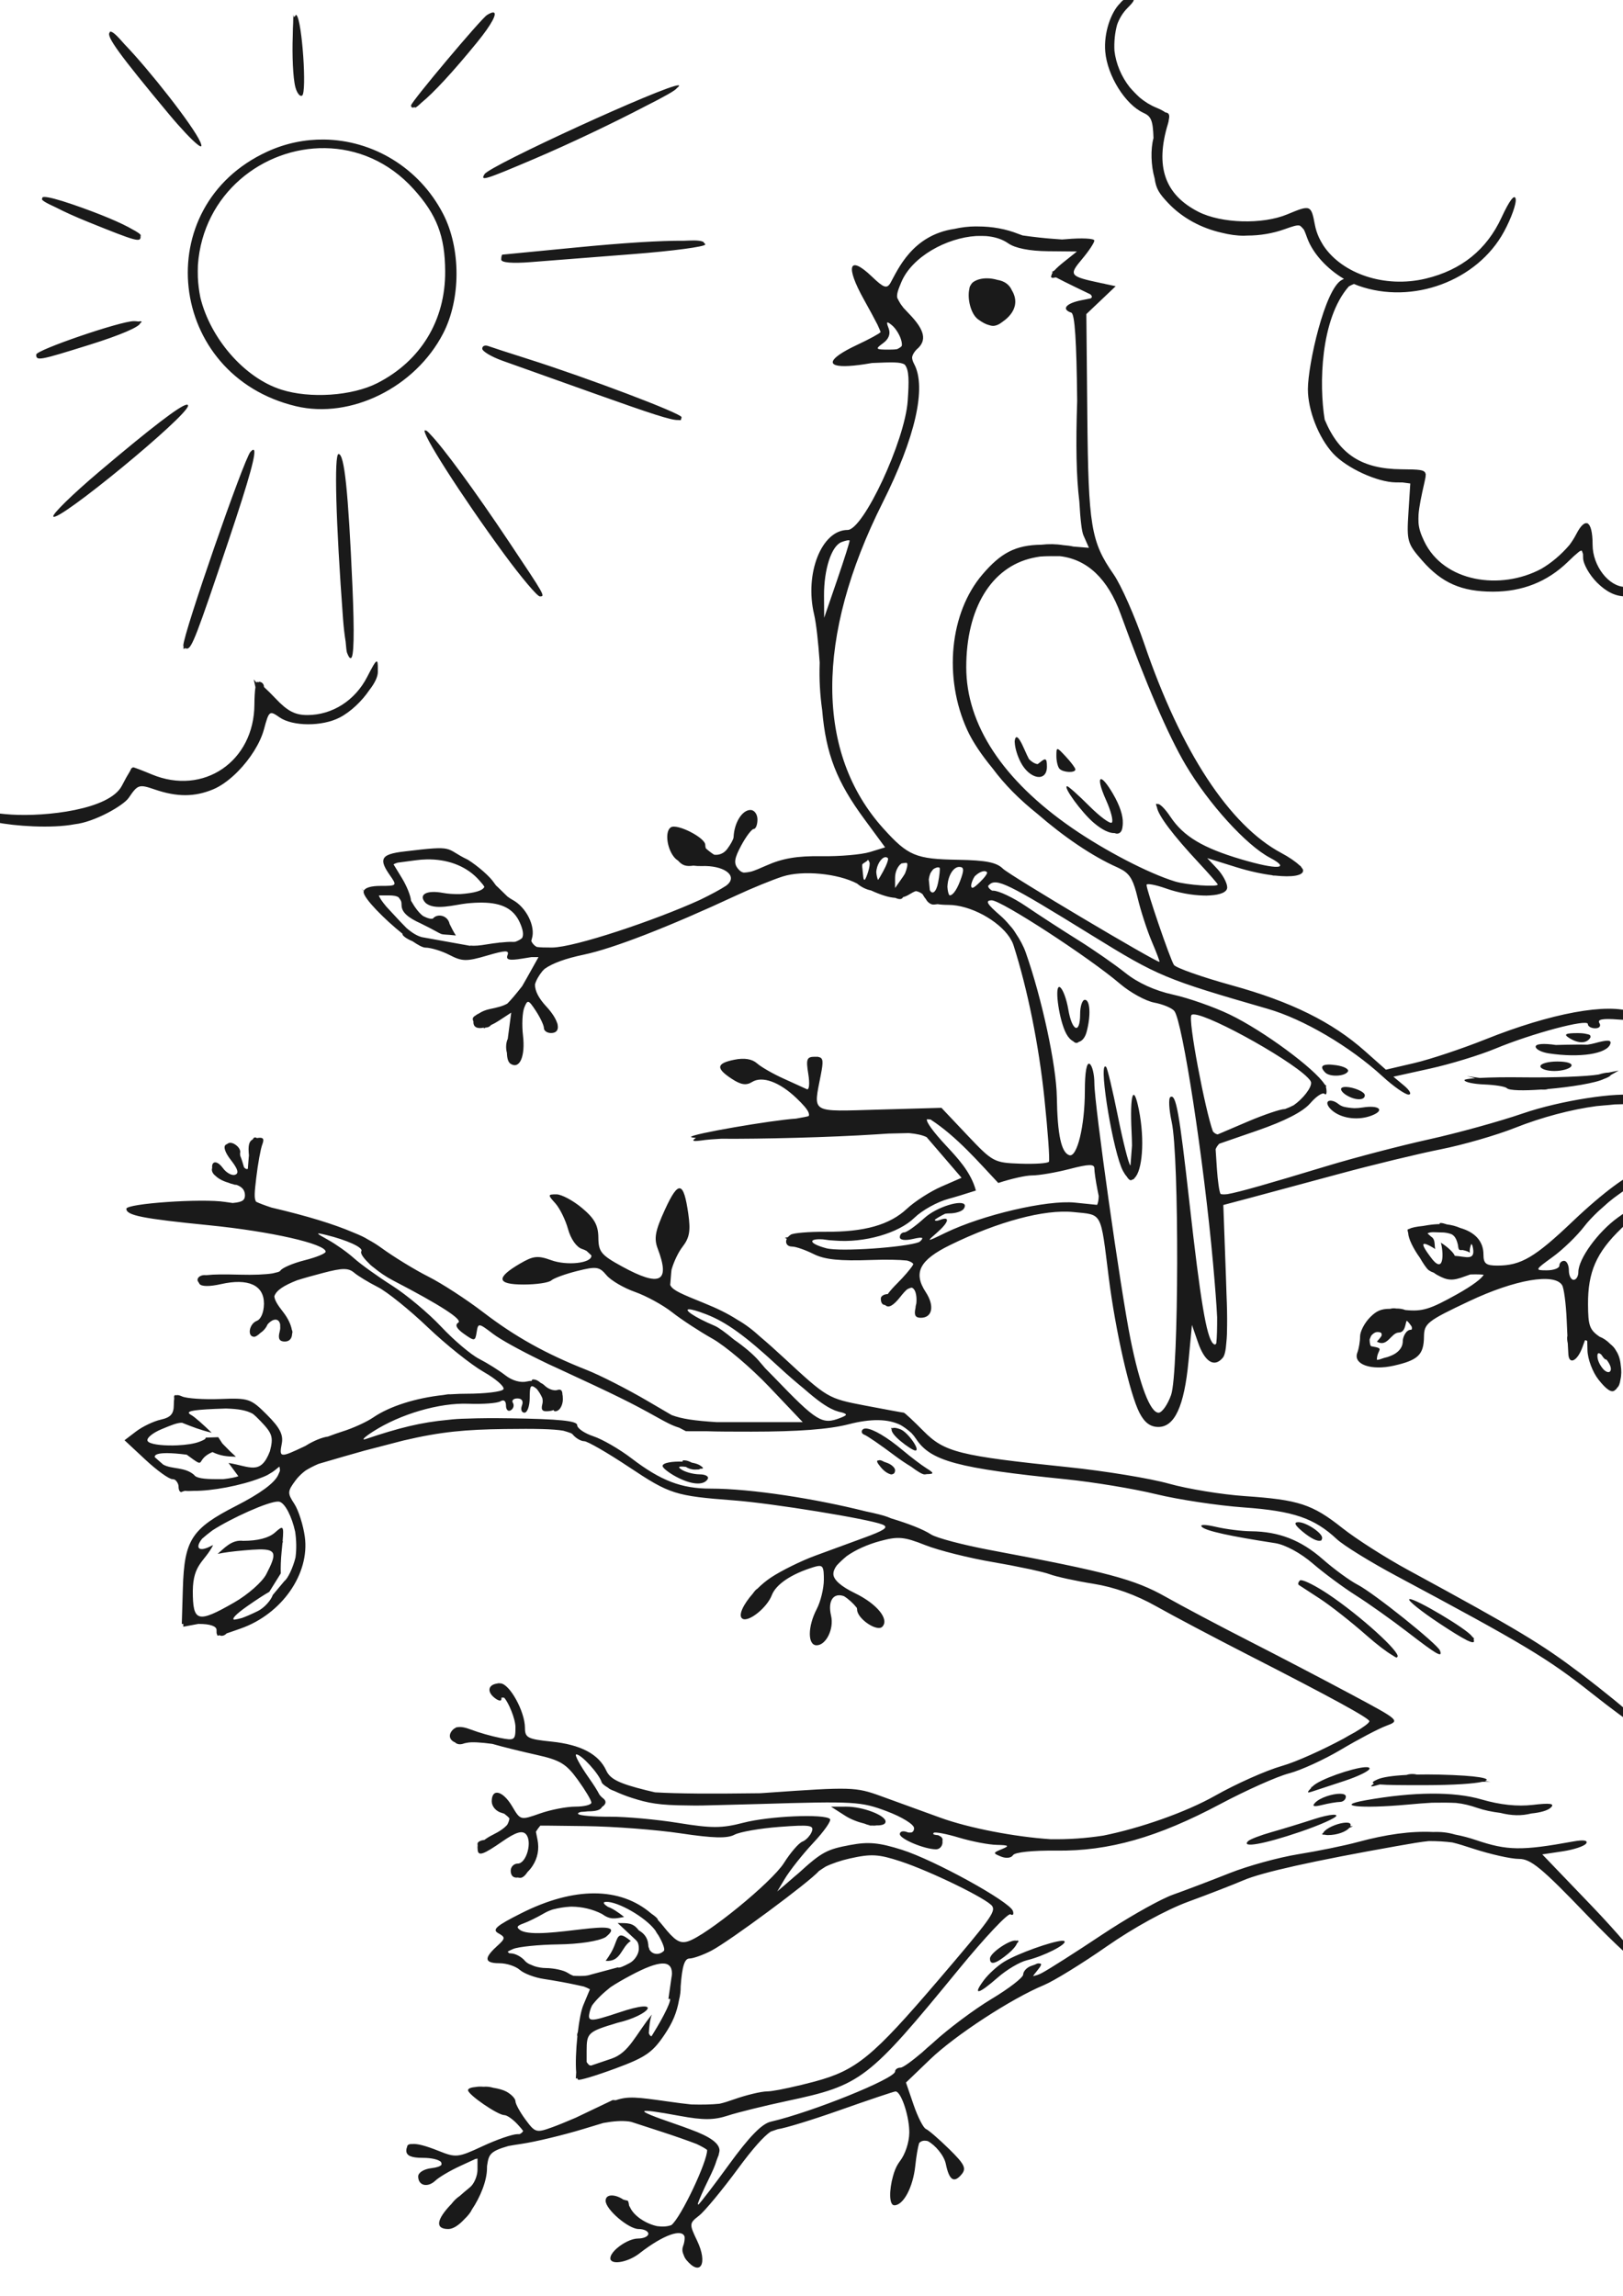 <?xml version="1.0" encoding="UTF-8" standalone="no"?>
<svg
   xmlns:dc="http://purl.org/dc/elements/1.1/"
   xmlns:cc="http://creativecommons.org/ns#"
   xmlns:rdf="http://www.w3.org/1999/02/22-rdf-syntax-ns#"
   xmlns:svg="http://www.w3.org/2000/svg"
   xmlns="http://www.w3.org/2000/svg"
   xmlns:sodipodi="http://sodipodi.sourceforge.net/DTD/sodipodi-0.dtd"
   xmlns:inkscape="http://www.inkscape.org/namespaces/inkscape"
   id="svg5621"
   version="1.1"
   viewBox="0 0 210 297"
   height="297mm"
   width="210mm"
   sodipodi:docname="spring_bird.svg"
   inkscape:version="0.92.4 (5da689c313, 2019-01-14)">
  <sodipodi:namedview
     pagecolor="#ffffff"
     bordercolor="#666666"
     borderopacity="1"
     objecttolerance="10"
     gridtolerance="10"
     guidetolerance="10"
     inkscape:pageopacity="0"
     inkscape:pageshadow="2"
     inkscape:window-width="3840"
     inkscape:window-height="2004"
     id="namedview8"
     showgrid="false"
     inkscape:zoom="0.5946522"
     inkscape:cx="357.6359"
     inkscape:cy="577.36636"
     inkscape:window-x="-16"
     inkscape:window-y="-16"
     inkscape:window-maximized="1"
     inkscape:current-layer="svg5621" />
  <title
     id="title6243">Spring Bird</title>
  <defs
     id="defs5615" />
  <g
     id="layer1">
    <path
       id="path6194"
       transform="scale(0.265)"
       d="m 550.781,-0.773 c -1.394,8.0876e-4 -2.701,0.866 -3.875,2.354 -4.559,4.488 -8.027,14.626 -7.254,23.613 1.014,11.795 9.796,25.861 18.672,29.904 3.614,1.646 4.628,3.473 4.885,12.303 -1.484,5.501 -1.244,13.411 0.566,19.732 0.698,5.168 2.395,7.51 6.475,11.854 6.952,7.402 16.307,12.412 26.416,14.664 3.584,0.9 7.181,1.42 10.631,1.42 0.523,0 1.114,-0.027 1.756,-0.072 6.15,-0.009 12.33,-1.018 18.211,-3.119 4.001,-1.43 6.087,-2.149 7.477,-1.707 0.596,0.445 1.224,1.086 1.895,1.93 0.497,0.967 0.985,2.299 1.625,4.068 2.726,7.539 9.724,15.133 17.943,19.973 -0.331,0.162 -0.645,0.308 -0.994,0.488 -8.346,4.316 -16.613,41.477 -16.613,53.383 0,10.29 5.246,23.682 12.273,31.326 6.553,7.128 21.651,14.089 30.697,14.154 l 3.25,0.025 3.779,0.506 -0.904,14.219 c -0.889,13.956 -0.545,15.143 6.805,23.514 9.533,10.857 19.176,15.076 34.457,15.076 14.35,-10e-6 26.528,-4.829 36.492,-14.473 1.252,-1.212 2.231,-2.146 3.102,-2.953 l 2.395,-2.047 c 0.664,-0.47 1.112,-0.636 1.412,-0.52 l 0.574,1.586 c 0.034,0.522 0.047,1.152 0.047,1.912 0,2.897 3.047,8.312 6.771,12.037 4.606,4.606 9.098,6.771 14.039,6.771 1.147,0 2.146,-0.074 2.998,-0.203 0.112,0.006 0.204,0.018 0.324,0.023 2.442,0.101 3.811,-0.449 3.041,-1.219 -0.105,-0.105 -0.238,-0.196 -0.385,-0.275 0.034,-0.201 -0.008,-0.415 -0.146,-0.641 -0.788,-1.274 -3.504,-2.318 -6.035,-2.318 -8.028,0 -15.975,-10.251 -15.975,-20.607 0,-6.103 -0.933,-9.628 -2.465,-10.369 l 0.008,-0.299 -0.135,0.24 c -1.39,-0.523 -3.245,1.154 -5.336,5.197 -0.995,1.924 -2.14,3.726 -3.404,5.41 -4.14,4.814 -8.75,8.686 -13.67,11.574 -19.893,10.676 -47.717,6.6 -57.254,-13.498 -1.577,-3.322 -2.486,-5.856 -2.742,-8.908 -0.058,-1.262 -0.052,-2.625 0.018,-4.111 0.293,-3.746 1.258,-8.571 2.926,-15.873 0.357,-1.563 0.602,-2.715 0.553,-3.578 l 0.1,-0.262 -0.133,-0.008 c -0.318,-2.164 -2.977,-2.251 -11.83,-2.33 -19.362,-0.174 -30.364,-7.302 -37.449,-24.258 -2.797,-16.986 -2.122,-49.12 11.762,-64.99 0.837,-0.494 1.686,-0.893 2.525,-1.217 0.716,0.306 1.437,0.592 2.16,0.85 26.396,9.41 58.033,-2.318 71.088,-26.35 3.594,-6.616 6.163,-13.838 5.709,-16.049 -0.522,-2.54 -3.068,0.827 -6.912,9.141 -7.246,15.67 -19.586,25.618 -36.947,29.783 -20.124,4.828 -40.756,-2.422 -49.846,-15.891 -0.073,-0.112 -0.148,-0.221 -0.219,-0.334 -0.086,-0.132 -0.163,-0.269 -0.248,-0.402 -0.648,-1.054 -1.247,-2.15 -1.797,-3.283 -0.943,-2.031 -1.653,-4.168 -2.072,-6.402 -1.816,-9.68 -2.117,-9.793 -13.471,-5.049 -12.057,5.038 -32.214,4.458 -43.402,-1.25 -16.458,-8.396 -21.209,-22.16 -14.846,-42.996 0.223,-0.73 0.365,-1.376 0.41,-1.963 1.1e-4,-0.001 -1.1e-4,-0.003 0,-0.004 0.549,-2.374 0.04,-3.382 -1.709,-3.557 -0.979,-0.757 -2.402,-1.481 -4.391,-2.305 -2.985,-1.237 -5.695,-2.923 -8.1,-4.932 -1.735,-1.596 -3.43,-3.344 -4.961,-5.141 -4.062,-5.182 -6.632,-11.429 -7.379,-17.643 -0.246,-4.3 0.201,-8.831 1.299,-12.814 1.097,-3.055 2.794,-5.866 5.166,-8.238 3.617,-3.617 3.839,-4.574 1.064,-4.574 -0.217,0 -0.431,0.017 -0.646,0.047 -0.071,-0.028 -0.152,-0.047 -0.248,-0.047 z M 240.855,6.074 c -0.611,-0.034 -1.622,0.364 -3.049,1.246 -2.919,1.804 -37.096,42.455 -37.096,44.123 0,1.065 0.611,1.32 1.736,0.863 0.041,0.136 0.138,0.209 0.291,0.209 0.404,0 1.525,-0.929 3.055,-2.402 5.612,-4.497 15.43,-15.047 27.232,-29.547 7.115,-8.741 10.013,-14.37 7.83,-14.492 z m -96.248,1.236 c -0.227,-0.056 -0.431,0.26 -0.617,0.807 -0.19,-0.127 -0.343,-0.025 -0.471,0.299 l -0.055,-0.186 -0.209,-0.895 -0.006,0.152 -0.043,-0.152 -0.064,3.766 c -0.103,1.561 -0.168,3.725 -0.203,6.662 -0.326,8.643 0.055,20.215 1.305,24.877 0.475,1.772 1.219,3.14 1.963,3.771 l 0.059,0.311 0.014,-0.258 c 0.43,0.337 0.857,0.434 1.227,0.205 2.393,-1.479 0.006,-36.289 -2.689,-39.217 -0.071,-0.078 -0.141,-0.126 -0.209,-0.143 z M 53.883,15.443 c -0.233,0 -0.329,0.156 -0.305,0.445 -0.016,0.011 -0.037,0.015 -0.051,0.029 -1.773,1.749 4.909,10.936 28.852,39.678 5.966,7.162 11.293,12.765 14.016,14.9 0.048,0.038 0.106,0.092 0.15,0.125 0.99,0.758 1.63,1.053 1.75,0.693 0.106,-0.317 -0.036,-0.903 -0.35,-1.676 -0.025,-0.066 -0.065,-0.147 -0.096,-0.219 C 94.427,61.461 72.559,33.751 60.82,21.623 56.676,16.827 54.958,15.443 53.883,15.443 Z M 331.188,41.645 c -6.343,-0.052 -91.984,39.129 -94.607,43.373 -2.181,3.529 -0.021,2.87 23.906,-7.301 17.955,-7.632 39.739,-18.072 54.432,-25.764 9.165,-4.606 15.169,-7.969 15.498,-8.895 1.007,-0.758 1.4,-1.248 1.012,-1.383 -0.06,-0.021 -0.14,-0.03 -0.24,-0.031 z m -173.012,26.475 c -9.266,-0.108 -18.674,1.779 -27.617,5.873 -58.221,26.654 -48.956,109.307 13.934,124.305 26.781,6.387 58.254,-9.168 71.879,-35.523 8.701,-16.831 8.701,-41.506 0,-58.338 C 204.614,81.693 181.856,68.394 158.176,68.119 Z m 0.561,4.199 c 15.391,0.218 30.96,6.412 43.211,19.973 11.341,12.553 15.316,22.909 15.416,40.16 0.138,23.909 -11.896,43.74 -33.109,54.562 -12.314,6.282 -32.871,7.677 -46.932,3.186 -18.297,-5.845 -34.736,-25.319 -39.49,-44.955 -0.654,-3.185 -1.069,-6.479 -1.227,-9.865 -0.055,-1.989 -0.05,-3.989 0.023,-5.977 C 99.119,94.403 128.583,71.89 158.736,72.318 Z M 21.711,96.154 c -0.916,-0.008 -1.234,0.24 -1.008,0.695 -1.017,0.547 1.073,1.921 6.768,4.498 3.812,1.979 9.115,4.407 15.822,7.115 23.324,9.419 25.357,9.982 25.357,7.035 0,-0.098 -0.029,-0.203 -0.07,-0.312 0.524,-0.297 -0.194,-1.089 -2.543,-2.461 -0.302,-0.177 -0.704,-0.383 -1.084,-0.584 C 59.608,108.943 48.875,104.399 35.469,99.801 28.117,97.279 23.628,96.171 21.711,96.154 Z M 476.371,110.529 c -3.49,0.023 -6.967,0.434 -10.34,1.207 -20.609,3.019 -27.593,19.831 -31.305,26.48 -1.754,2.838 -3.273,2.301 -8.984,-3.17 -11.263,-10.79 -13.141,-5.298 -3.863,11.291 2.751,4.92 5.077,9.25 6.566,12.16 0.786,1.721 1.37,3.07 1.541,3.627 -0.694,0.802 -5.593,3.469 -11.492,6.232 -3.742,1.753 -6.539,3.311 -8.512,4.666 -0.079,0.029 -0.154,0.079 -0.225,0.16 -7.36,5.177 -1.728,7.146 15.631,4.088 0.125,-0.022 0.23,-0.039 0.354,-0.06 9.956,-0.441 14.052,-0.554 16.021,0.793 2.156,2.592 2.119,7.965 1.434,17.75 -1.361,19.43 -21.655,62.959 -29.352,62.959 -12.655,0 -21.089,21.245 -16.354,41.193 1.021,4.303 2.069,13.658 2.73,23.525 -0.004,0.2 -0.004,0.419 -0.012,0.615 -0.259,7.556 0.171,15.139 1.227,22.561 1.817,21.671 7.267,35.166 20.566,53.232 l 10.172,13.818 -7.422,2.279 c -4.081,1.255 -14.717,2.173 -23.637,2.037 -11.9,-0.182 -19.115,1.048 -27.096,4.623 -3.054,1.368 -5.255,2.273 -6.994,2.826 -1.57,0.375 -2.896,0.559 -4,0.545 -1.046,-0.217 -1.822,-0.838 -2.658,-1.846 -2.197,-2.647 -1.873,-5.031 1.555,-11.396 2.384,-4.427 5.141,-8.051 6.125,-8.051 0.984,0 1.791,-2.086 1.791,-4.635 0,-2.549 -1.526,-4.633 -3.393,-4.633 -4.099,0 -7.963,6.231 -8.264,13.322 -0.041,0.956 -1.473,3.58 -3.182,5.832 -1.666,2.196 -4.165,3.003 -6.324,2.684 -1.235,-0.774 -2.628,-1.836 -4.025,-3.078 -0.189,-0.523 -0.297,-1.103 -0.297,-1.742 0,-3.476 -13.696,-10.468 -16.775,-8.564 -2.944,1.82 -2.034,9.731 1.205,14.092 0.102,0.146 0.208,0.291 0.332,0.432 0.28,0.339 0.571,0.657 0.881,0.938 0.317,0.287 0.686,0.559 1.09,0.818 2.058,2.381 4.004,2.959 7.479,2.441 1.335,0.174 2.709,0.256 4.068,0.205 10.449,-0.393 17.354,4.335 12.842,8.795 -0.244,0.241 -0.545,0.496 -0.883,0.762 -2.905,1.91 -7.397,4.318 -12.768,6.928 -21.713,9.914 -61.306,23.264 -72.346,23.295 -3.489,0.008 -5.843,-0.055 -7.43,-0.301 -1.22,-0.687 -2.089,-1.647 -2.643,-2.895 0.07,-0.347 0.162,-0.715 0.297,-1.141 1.902,-5.994 -2.763,-15.367 -9.424,-18.932 -0.787,-0.421 -1.645,-0.99 -2.518,-1.648 -1.345,-1.345 -2.816,-2.781 -4.488,-4.381 -0.375,-0.359 -0.747,-0.696 -1.121,-1.049 -0.348,-0.44 -0.67,-0.876 -0.943,-1.293 -1.952,-2.979 -7.693,-8.031 -12.758,-11.229 -11.736,-5.547 -5.297,-7.168 -30.781,-4.062 -6.343,0.715 -9.623,1.704 -10.365,3.785 -0.023,0.06 -0.044,0.12 -0.062,0.182 -0.503,1.699 0.653,4.13 3.172,7.727 3.524,5.032 3.418,5.148 -4.635,5.148 -4.557,0 -7.493,0.869 -8.113,2.354 l -1.285,-1.197 1.24,1.336 c -0.048,0.153 -0.082,0.312 -0.082,0.477 0,3.087 10.311,13.458 19.066,20.453 -0.291,0.345 0.359,1.141 1.785,2.062 0.932,0.602 2.03,1.145 3.057,1.549 2.737,1.872 5.006,3.086 6.225,3.086 2.667,0 7.991,1.623 11.828,3.607 6.162,3.186 8.29,3.223 18.227,0.311 9.116,-2.672 11.029,-2.72 10.08,-0.246 -0.89,2.318 0.832,2.729 7.15,1.703 l 4.566,-0.74 h 3.414 l -5.645,10.098 c -0.867,1.55 -1.644,2.916 -2.363,4.131 -3.075,3.898 -5.375,6.654 -7.197,8.455 -2.105,1.218 -4.686,1.887 -8.58,2.684 -2.055,0.42 -3.92,1.203 -5.326,2.168 l -0.002,0.002 c -0.685,0.293 -1.252,0.637 -1.678,1.012 -0.811,0.429 -1.318,1.007 -1.318,1.643 0,0.442 0.127,0.864 0.344,1.262 -0.208,2.68 1.785,3.683 5.029,2.977 0.024,0.202 0.089,0.32 0.207,0.32 0.12,0 0.341,-0.131 0.613,-0.336 1.072,-0.019 2.035,-0.372 2.631,-1.184 1.287,-0.586 2.674,-1.352 4.125,-2.303 l 5.836,-3.824 -1.543,11.637 c -0.054,0.41 -0.088,0.763 -0.135,1.152 -0.402,0.805 -0.646,1.782 -0.752,2.809 -0.015,0.061 -0.022,0.141 -0.023,0.225 -0.105,1.279 0.009,2.621 0.348,3.814 0.088,2.933 0.688,4.668 1.854,5.389 4.421,2.732 7.192,-3.695 5.994,-13.902 -0.598,-5.097 -0.311,-11.217 0.641,-13.602 1.594,-3.992 2.043,-3.861 5.658,1.656 2.159,3.295 3.924,7.07 3.924,8.389 0,1.319 1.565,2.398 3.477,2.398 2.64,0 3.679,-1.512 3.232,-3.906 -0.002,-0.339 -0.117,-0.739 -0.332,-1.193 -0.754,-2.202 -2.504,-4.935 -5.217,-7.861 -3.718,-4.012 -5.559,-7.585 -5.525,-10.754 0.535,-2.034 1.884,-4.365 3.621,-6.516 0.344,-0.372 0.705,-0.738 1.086,-1.096 3.922,-2.79 10.297,-5.089 19.158,-6.943 14.263,-2.984 41.352,-13.5 74.336,-28.857 7.646,-3.56 17.886,-7.744 22.76,-9.297 9.804,-3.124 26.906,-1.497 36.318,3.457 0.015,0.008 0.029,0.016 0.047,0.023 1.787,1.601 4.563,2.94 6.711,3.318 4.986,2.271 8.776,3.449 11.875,3.633 2.11,0.906 3.211,0.796 3.811,-0.348 1.033,-0.273 1.998,-0.689 2.92,-1.254 1.444,-0.885 2.511,-1.454 3.373,-1.699 1.192,0.234 2.333,0.746 3.215,1.5 0.232,0.341 0.471,0.731 0.727,1.182 0.238,0.42 0.527,0.8 0.855,1.15 0.862,1.725 2.605,2.932 4.084,2.738 0.577,-0.076 1.152,-0.14 1.725,-0.191 1.466,0.231 3.144,0.355 5.129,0.355 10.788,0 24.536,7.605 30.002,15.865 0.385,0.615 0.752,1.245 1.098,1.889 0.322,0.647 0.592,1.294 0.799,1.939 6.876,21.506 12.371,48.73 15.088,74.777 1.692,16.215 2.683,30.121 2.205,30.902 -0.478,0.781 -6.777,1.213 -13.998,0.961 -12.778,-0.446 -13.468,-0.817 -25.805,-13.861 l -12.676,-13.4 -30.438,0.857 c -34.151,0.961 -32.146,2.166 -28.43,-17.1 1.228,-6.369 1.197,-8.148 -1.16,-8.57 -0.16,-0.078 -0.332,-0.119 -0.521,-0.119 -0.231,0 -0.448,0.012 -0.664,0.027 -0.194,-0.008 -0.356,-0.027 -0.57,-0.027 -3.988,0 -4.415,1.11 -3.229,8.42 0.764,4.708 0.445,7.974 -0.725,7.408 -1.15,-0.557 -6.262,-2.886 -11.359,-5.176 -5.097,-2.29 -10.921,-5.632 -12.943,-7.426 -2.421,-2.148 -6.182,-2.762 -11.006,-1.797 -8.903,1.781 -9.236,4.163 -1.309,9.357 4.454,2.918 7.024,3.319 9.877,1.537 4.984,-3.112 13.418,-0.033 21.754,7.938 3.205,3.065 5.117,5.288 5.795,6.846 0.139,0.438 0.234,0.822 0.271,1.121 0,0.263 -0.041,0.503 -0.16,0.707 -0.3,0.18 -2.733,0.657 -6.17,1.26 -11.862,0.761 -51.287,7.523 -51.287,8.932 0,0.204 0.877,0.37 2.408,0.504 -2.532,1.636 -1.443,1.856 4.543,0.98 1.183,-0.173 3.946,-0.375 7.764,-0.59 19.294,0.159 53.322,-0.676 75.77,-2.143 l 5.836,-0.381 10.055,-0.238 c 3.912,0.361 6.572,0.983 8.65,1.967 l 7.334,8.529 9.736,11.324 -9.863,4.305 c -5.426,2.368 -12.994,7.234 -16.816,10.811 -8.445,7.901 -20.754,11.372 -39.883,11.248 -7.92,-0.052 -15.478,0.574 -16.797,1.389 -0.602,0.372 -1.08,0.796 -1.445,1.238 l -1.471,0.275 0.945,0.529 c -0.933,1.87 0.04,3.801 2.691,3.801 1.716,0 6.401,1.635 10.414,3.637 5.427,2.708 12.644,3.452 28.166,2.898 7.253,-0.259 13.653,-0.133 17.395,0.268 1.598,0.41 2.624,0.959 3.096,1.693 -0.073,0.2 -0.159,0.408 -0.252,0.625 -1.233,1.949 -4.181,5.405 -7.607,8.832 -2.026,2.026 -3.548,3.754 -4.609,5.221 -1.872,0.042 -3.385,1.001 -3.385,2.174 0,2.11 0.78,3.147 2.111,3.168 0.008,0.008 0.016,0.02 0.023,0.031 1.611,1.61 3.969,0.327 7.387,-4.018 1.362,-1.731 2.44,-2.926 3.342,-3.666 0.815,-0.459 1.553,-0.727 2.203,-0.824 0.312,0.077 0.598,0.247 0.865,0.506 0.175,0.184 0.345,0.403 0.512,0.672 0.844,1.366 1.167,4.066 0.883,6.572 -0.034,0.133 -0.057,0.27 -0.096,0.396 -0.186,0.599 -0.273,1.173 -0.281,1.713 -0.817,3.536 -0.123,4.854 2.564,4.854 5.696,0 6.819,-5.822 2.418,-12.539 -6.22,-9.493 -3.032,-15.658 11.883,-22.973 23.389,-11.471 46.156,-17.557 60.242,-16.104 14.328,1.479 13.127,-0.748 17.229,31.922 3.259,25.96 10.308,56.99 15.014,66.09 2.482,4.799 5.287,6.891 9.236,6.891 7.938,0 12.606,-10.166 14.68,-31.973 l 1.697,-17.84 2.93,8.484 c 3.328,9.638 7.994,12.527 12.148,7.521 0.872,-1.051 1.447,-3.465 1.756,-7.793 0.221,-2.122 0.329,-4.81 0.328,-8.016 0.058,-4.304 -0.035,-9.319 -0.279,-14.848 -0.074,-2.592 -0.16,-5.324 -0.27,-8.322 l -1.297,-35.564 13.115,-3.482 c 7.213,-1.915 26.667,-7.155 43.232,-11.645 16.565,-4.49 38.981,-9.919 49.812,-12.064 10.831,-2.146 27.154,-6.861 36.271,-10.479 13.09,-5.193 27.432,-8.964 39.756,-10.607 1.112,-0.113 2.224,-0.229 3.324,-0.307 1.94,-0.138 3.779,-0.317 5.533,-0.514 1.226,-0.058 2.43,-0.096 3.582,-0.096 5.111,0 8.84,-1.124 8.84,-2.662 0,-0.057 -0.026,-0.108 -0.037,-0.162 0.011,-0.034 0.039,-0.066 0.039,-0.098 0,-0.648 -0.818,-1.076 -2.266,-1.316 -8.119,-1.846 -36.372,2.316 -55.076,8.77 -11.151,3.847 -31.743,9.531 -45.76,12.631 -14.017,3.1 -36.431,8.956 -49.811,13.012 -29.056,8.807 -42.921,12.761 -48.598,13.729 -1.682,0.182 -2.79,0.144 -3.318,-0.125 -0.596,-0.957 -1.379,-6.352 -1.777,-12.396 l -0.621,-9.412 c 0.428,-1.055 1.029,-1.93 1.809,-2.701 l 18.533,-6.408 c 13.475,-4.657 22.308,-9.204 25.828,-13.297 2.942,-3.421 6.092,-5.503 6.998,-4.629 0.906,0.874 1.262,-0.478 0.791,-3.008 -0.03,-0.163 -0.087,-0.342 -0.158,-0.527 l 0.311,-0.311 -0.896,-0.811 c -4.658,-7.449 -29.68,-26.062 -46.398,-34.1 -7.646,-3.676 -20.087,-8.04 -27.65,-9.697 -8.807,-1.93 -17.139,-5.723 -23.17,-10.545 -5.18,-4.141 -15.673,-11.428 -23.318,-16.195 -7.646,-4.767 -18.97,-12.118 -25.166,-16.334 -6.196,-4.216 -13.441,-7.666 -16.102,-7.666 -0.201,0 -0.355,-0.008 -0.537,-0.012 -1.263,-0.707 -1.912,-1.542 -1.947,-2.309 0.13,-0.143 0.245,-0.276 0.404,-0.436 3.587,-3.587 8.882,-0.996 50.297,24.6 32.293,19.958 35.674,21.37 85.82,35.844 17.456,5.038 40.128,18.372 56.035,32.957 5.387,4.939 11.123,8.947 12.744,8.904 1.631,-0.043 0.631,-2.011 -2.24,-4.406 l -5.189,-4.33 17.932,-3.957 c 9.862,-2.176 24.186,-6.552 31.832,-9.727 17.987,-7.468 45.18,-14.706 45.18,-12.025 0,1.147 1.625,2.086 3.611,2.086 2.057,0 2.928,-1.108 2.021,-2.574 -1.105,-1.788 1.683,-2.311 9.129,-1.719 6.23,0.495 9.961,0.106 10.604,-0.836 l 1.279,-0.021 -0.184,-0.035 0.184,-0.004 -1.16,-0.277 c -0.045,-0.635 -1.22,-1.455 -3.664,-2.393 -12.111,-4.647 -39.815,0.459 -71.703,13.217 -11.474,4.591 -27.13,9.811 -34.791,11.598 l -13.928,3.248 -10.24,-9.086 c -16.015,-14.212 -35.999,-24.086 -64.924,-32.078 -14.654,-4.049 -27.408,-8.547 -28.344,-9.996 -1.881,-2.914 -13.357,-36.447 -13.357,-39.031 0,-0.895 4.301,-0.11 9.559,1.744 6.01,2.12 12.501,3.25 17.891,3.422 1.274,0.066 2.444,0.044 3.52,-0.045 4.999,-0.282 8.418,-1.586 8.418,-3.908 0,-2.148 -2.198,-6.244 -4.883,-9.102 l -4.883,-5.195 14.357,4.467 c 6.271,1.952 12.441,3.271 17.695,3.926 l -0.277,0.08 1.529,0.059 c 7.959,0.851 13.529,0.08 13.529,-2.494 0,-0.425 -0.356,-1.017 -0.963,-1.703 -0.073,-0.258 -0.243,-0.485 -0.527,-0.658 -0.052,-0.03 -0.119,-0.042 -0.176,-0.066 -1.884,-1.811 -5.178,-4.105 -8.934,-6.098 -25.334,-13.44 -49.052,-49.616 -66.941,-102.104 -4.56,-13.38 -11.326,-28.692 -15.037,-34.029 -11.008,-15.831 -12.276,-23.47 -12.791,-77.168 l -0.477,-49.803 7.164,-6.803 7.166,-6.805 -5.16,-1.102 c -0.019,-0.006 -0.031,-0.014 -0.049,-0.019 l -0.002,-0.002 c -0.35,-0.118 -0.78,-0.197 -1.252,-0.256 l -0.816,-0.174 c -15.322,-3.263 -15.76,-3.821 -9.141,-11.688 3.297,-3.918 5.994,-7.985 5.994,-9.041 0,-1.056 -6.191,-1.358 -13.758,-0.672 -0.698,0.063 -1.346,0.1 -2.014,0.146 -1.081,-0.089 -2.198,-0.171 -3.342,-0.246 -4.778,-0.312 -10.541,-0.957 -15.912,-1.73 -0.651,-0.223 -1.301,-0.448 -1.949,-0.707 -6.232,-2.494 -13.024,-3.676 -19.746,-3.676 -0.416,-0.008 -0.83,-0.018 -1.246,-0.016 z m 2.918,4.648 h 0.002 c 0.76,0.008 1.51,0.034 2.256,0.07 4.07,0.341 7.777,1.471 10.732,3.541 3.395,2.378 10.404,3.767 19.432,3.852 l 14.123,0.135 -6.662,5.311 c -1.809,1.442 -3.335,2.847 -4.35,3.959 l -1.258,0.766 0.441,0.229 c -0.368,0.506 -0.563,0.9 -0.5,1.109 -0.673,1.196 -0.249,1.835 1.719,1.299 0.104,-0.028 0.273,-0.018 0.467,0.006 2.121,1.125 5.525,2.838 9.303,4.66 l 7.359,3.551 c 0.975,0.887 0.993,1.496 0.203,1.998 l -4.666,0.934 c -7.464,1.493 -9.769,4.384 -4.811,6.037 1.699,0.566 2.566,13.623 2.865,43.137 -0.705,21.451 -0.452,36.651 1.064,49.123 0.499,8.886 1.167,14.558 1.996,16.438 l 2.643,5.988 c 0.008,0.031 0.01,0.057 0.018,0.088 8.3e-4,0.004 7.4e-4,0.009 0.002,0.014 l -7.561,-0.607 c -1.418,-0.333 -3.093,-0.556 -4.951,-0.688 -3.538,-0.567 -7.133,-0.627 -10.695,-0.213 -12.691,0.161 -19.793,4.033 -28.746,14.492 -16.038,18.736 -19.138,50.419 -7.434,75.984 2.613,5.708 6.929,12.113 12.35,18.684 5.901,7.954 12.967,15.08 21.967,22.285 12.621,10.971 26.634,20.606 38.934,26.051 0.391,0.173 0.72,0.353 1.076,0.529 0.6,0.329 1.171,0.638 1.68,0.9 3.734,2.327 5.279,5.527 7.148,13.371 1.526,6.405 4.663,16.077 6.973,21.492 2.31,5.416 3.979,9.846 3.705,9.846 -2.135,-2.3e-4 -73.225,-42.302 -76.402,-45.463 -3.121,-3.105 -8.309,-4.133 -22.012,-4.363 -20.576,-0.346 -24.322,-1.915 -36.34,-15.217 -33.188,-36.735 -33.331,-93.568 -0.398,-159.141 15.946,-31.75 21.51,-56.206 15.387,-67.646 -0.697,-1.302 -1.021,-2.393 -1,-3.383 0.255,-1.268 0.948,-2.366 2.104,-3.65 0.019,-0.017 0.035,-0.034 0.055,-0.051 5.216,-4.329 4.143,-9.423 -3.684,-17.498 -1.075,-1.109 -1.933,-2.02 -2.691,-2.857 -0.534,-0.671 -0.99,-1.294 -1.406,-1.895 -0.663,-1.081 -1.221,-2.099 -1.65,-3.021 -0.317,-1.88 0.462,-3.927 2.01,-7.631 5.193,-12.429 22.116,-21.651 36.547,-22.523 0.019,-0.001 0.037,-6.1e-4 0.057,-0.002 0.87,-0.027 1.74,-0.036 2.602,-0.027 z m -140.484,2.209 c -1.216,0 -3.037,0.062 -5.145,0.154 -10.744,-0.125 -29.103,1.001 -53.018,3.34 -19.114,1.87 -35.013,3.41 -35.332,3.426 -0.319,0.015 -0.58,1.102 -0.58,2.412 0,1.499 5.366,1.955 14.482,1.23 7.964,-0.633 30.378,-2.386 49.811,-3.895 19.433,-1.509 35.332,-3.628 35.332,-4.707 0,-0.263 -0.207,-0.495 -0.602,-0.701 0.161,-0.715 -1.872,-1.26 -4.949,-1.26 z M 482.211,135.875 c -2.653,-0.051 -5.201,0.521 -7.018,1.82 -0.502,0.359 -0.911,0.871 -1.238,1.494 -0.38,0.49 -0.583,1.105 -0.664,1.891 -1.068,4.691 0.679,12.184 4.26,14.803 2.085,1.524 3.825,2.466 5.443,2.846 0.687,0.222 1.318,0.361 1.809,0.361 1.514,0 3.118,-0.739 4.596,-1.924 0.426,-0.291 0.859,-0.609 1.311,-0.973 5.259,-4.238 6.42,-9.422 3.316,-14.533 -1.228,-2.772 -3.658,-4.493 -7.07,-5.035 -1.533,-0.454 -3.155,-0.719 -4.744,-0.75 z M 65.34,156.771 c -6.553,0 -47.66,14.083 -47.66,16.328 0,3.183 1.316,2.941 26.051,-4.791 15.306,-4.784 24.466,-8.795 24.748,-10.564 0.809,-0.525 0.937,-0.855 0.125,-0.902 -0.196,-0.011 -0.557,0.034 -1.01,0.109 -0.177,-0.041 -0.372,-0.077 -0.652,-0.086 -0.003,-9e-5 -0.007,9e-5 -0.01,0 -0.442,-0.055 -0.951,-0.094 -1.592,-0.094 z m 368.016,0.635 c 0.329,-0.032 1.045,0.463 2.213,1.432 1.803,1.496 3.815,4.771 4.471,7.277 0.327,1.249 0.433,2.167 0.227,2.84 -0.549,0.565 -1.298,1.055 -2.232,1.477 -0.966,0.177 -2.26,0.242 -3.979,0.242 -6.607,0 -6.836,-0.25 -2.883,-3.141 2.816,-2.059 3.748,-4.564 2.707,-7.277 -0.727,-1.895 -0.946,-2.808 -0.523,-2.85 z m -196.119,11.293 c -1.039,-0.025 -1.771,0.542 -1.771,1.51 0,1.291 4.43,3.94 9.846,5.887 5.416,1.947 26.007,9.287 45.758,16.314 26.907,9.573 36.775,12.839 40.121,12.643 1.156,0.161 1.538,-0.02 1.324,-0.5 0.183,-0.234 0.258,-0.537 0.258,-0.906 0,-1.815 -45.928,-19.205 -75.299,-28.512 -8.92,-2.826 -17.518,-5.62 -19.111,-6.207 -0.398,-0.147 -0.779,-0.22 -1.125,-0.229 z M 91.148,197.553 c -3.133,0.359 -17.252,11.171 -42.668,32.67 -13.005,11 -23.108,20.865 -22.455,21.922 2.005,3.243 65.795,-49.215 65.795,-54.107 0,-0.375 -0.224,-0.536 -0.672,-0.484 z m 116.408,12.506 c -2.714,0 17.645,31.883 38.523,60.328 8.382,11.42 16.26,20.762 17.508,20.762 2.703,0 2.636,-0.118 -15.068,-26.643 -16.854,-25.25 -32.236,-46.161 -38.4,-52.457 -0.285,-0.328 -0.543,-0.61 -0.758,-0.83 -0.769,-0.786 -1.204,-1.094 -1.352,-0.996 -0.178,-0.097 -0.337,-0.164 -0.453,-0.164 z m -83.783,9.518 c -0.058,-0.013 -0.12,-0.012 -0.189,0.002 -0.316,0.064 -0.752,0.408 -1.305,1.023 -3.251,3.623 -32.777,88.784 -32.777,94.537 0,0.205 0.051,0.4 0.143,0.578 v 0.002 c -0.055,0.321 -0.096,0.605 -0.104,0.801 -0.012,0.344 0.339,0.256 0.854,-0.1 0.27,0.133 0.58,0.217 0.916,0.217 2.281,0 4.684,-6.241 20.295,-52.73 10.216,-30.424 13.956,-43.923 12.168,-44.33 z m 41.539,2.068 c -2.242,0 -1.344,33.142 2.18,80.51 0.307,4.124 0.754,7.929 1.264,11.061 0.247,2.941 0.469,4.871 0.648,5.338 0.728,1.896 1.309,2.83 1.748,2.672 0.038,0.014 0.078,0.045 0.115,0.045 1.56,-10e-6 1.829,-11.927 0.801,-35.332 -2.039,-46.41 -3.917,-64.293 -6.756,-64.293 z m 249.111,42.092 c 0.221,0.005 0.364,0.05 0.406,0.137 0.167,0.349 -2.557,8.974 -6.055,19.168 l -6.361,18.535 -0.07,-10.66 c -0.084,-12.982 3.626,-24.395 8.537,-26.279 1.504,-0.577 2.878,-0.915 3.543,-0.9 z m 98.605,7.756 c 1.697,-0.004 3.181,0.001 4.531,0.021 13.346,1.56 23.392,11.074 29.615,28.232 12.323,33.979 23.216,59.263 31.727,73.652 11.22,18.968 29.584,39.195 41.131,45.303 10.62,5.617 3.602,6.008 -14.033,0.779 -18.756,-5.561 -28.158,-11.207 -34.502,-20.715 -2.819,-4.225 -5.494,-6.776 -6.361,-6.184 -0.429,-0.296 -0.68,-0.331 -0.68,-0.019 0,0.358 0.167,0.883 0.428,1.5 0.619,4.001 7.775,13.549 20.258,26.936 5.189,5.564 9.434,10.422 9.434,10.797 0,1.336 -15.161,0.252 -20.854,-1.49 -12.935,-3.959 -34.312,-15.065 -50.391,-26.18 -33.719,-23.31 -51.545,-50.418 -51.547,-78.389 -0.003,-28.688 12.196,-48.832 32.311,-53.352 1.311,-0.295 2.598,-0.528 3.863,-0.705 1.61,-0.111 3.279,-0.183 5.07,-0.188 z M 183.859,322.904 v 0.002 c -0.664,0.138 -1.99,2.496 -4.58,7.547 -5.909,11.524 -17.047,18.619 -29.23,18.619 -5.995,0 -9.695,-1.934 -15.52,-8.109 -2.037,-2.16 -4.016,-4.109 -5.615,-5.566 -0.003,-0.034 -0.025,-0.083 -0.025,-0.115 0,-1.335 -1.042,-2.428 -2.316,-2.428 -0.159,0 -0.315,0.085 -0.465,0.246 -0.238,-0.148 -0.433,-0.246 -0.539,-0.246 -0.114,0 -0.222,0.162 -0.328,0.393 l -1.34,-1.553 0.818,3.777 c -0.295,2.023 -0.49,5.014 -0.502,8.387 -0.096,27.841 -24.869,44.731 -50.131,34.176 -4.575,-1.911 -8.689,-3.477 -9.145,-3.477 -0.084,0 -0.255,0.178 -0.461,0.432 l -0.24,-0.102 -0.834,1.695 c -1.031,1.642 -2.407,4.074 -3.859,6.922 -6.043,11.845 -37.296,15.201 -53.961,14.162 -8.542,-0.532 -12.545,-1.91 -12.543,-0.049 0.002,1.504 2.348,3.226 5.215,3.824 8.561,1.787 26.838,3.142 38.277,0.924 9.622,-1.037 23.764,-9.127 26.316,-12.889 4.426,-6.522 5.018,-6.711 12.75,-4.061 10.843,3.716 19.448,3.691 28.492,-0.088 3.55,-1.483 7.273,-4.142 10.75,-7.439 0.074,-0.068 0.149,-0.139 0.223,-0.209 0.409,-0.393 0.811,-0.795 1.213,-1.205 l 0.006,-0.008 0.002,-0.002 c 5.837,-5.961 10.767,-13.631 12.609,-20.473 2.43,-9.026 2.698,-9.231 7.564,-5.822 6.392,4.477 20.819,4.546 29.338,0.141 5.478,-2.833 10.928,-8.091 14.521,-13.398 2.551,-3.253 4.172,-6.435 4.17,-8.916 -3.1e-4,-0.492 -0.009,-0.892 -0.021,-1.279 0.004,-0.106 0.023,-0.22 0.023,-0.324 0,-2.359 -0.116,-3.596 -0.633,-3.488 z m 312.531,36.967 c -0.377,-0.018 -0.655,0.386 -0.84,1.207 -0.019,0.091 -0.018,0.216 -0.033,0.316 -0.104,0.221 -0.12,0.628 -0.039,1.23 0.121,2.489 1.237,6.302 2.869,9.459 4.364,8.439 12.822,9.884 12.822,2.189 0,-4.108 -0.571,-4.445 -3.475,-2.035 -0.397,0.33 -0.758,0.592 -1.1,0.789 -1.36,-0.187 -2.889,-1.111 -4.162,-2.428 -0.611,-1.112 -1.294,-2.576 -2.107,-4.449 -1.805,-4.159 -3.105,-6.239 -3.934,-6.279 z m 20.021,5.812 c -0.589,-0.037 -0.609,1.114 -0.609,3.416 0,2.576 0.695,5.381 1.545,6.23 1.85,1.85 7.723,2.067 7.723,0.287 0,-0.69 -2.086,-3.491 -4.635,-6.227 -2.277,-2.445 -3.434,-3.67 -4.023,-3.707 z m 21.201,14.67 c -1.162,0.003 -0.52,3.69 2.516,10.422 2.31,5.123 3.542,9.974 2.736,10.779 -0.805,0.805 -5.782,-2.857 -11.061,-8.135 -5.278,-5.278 -10.114,-9.596 -10.748,-9.596 -2.271,0 7.085,12.843 13.02,17.871 4.219,3.575 7.678,5.103 10.123,4.998 0.456,0.158 0.861,0.272 1.143,0.273 1.648,0.015 2.544,-1.322 2.746,-3.412 0.085,-0.533 0.144,-1.106 0.143,-1.773 -4e-5,-0.015 -0.004,-0.039 -0.004,-0.055 0.129,-3.418 -1.375,-8.406 -4.908,-14.395 -2.806,-4.755 -4.8,-6.981 -5.703,-6.979 z m -105.383,38.098 c 0.464,-0.051 0.906,0.094 1.289,0.477 0.448,0.448 -0.627,3.42 -2.389,6.604 -1.221,2.206 -1.972,3.532 -2.445,4.041 -0.385,-0.953 -0.685,-2.224 -0.826,-3.738 0.115,-3.587 2.434,-7.172 4.371,-7.383 z m -223.873,1.088 c 0.569,-0.011 1.135,-0.011 1.695,0.002 9.721,0.201 18.173,3.722 23.836,10.082 1.36,1.527 2.253,2.558 2.615,3.316 -0.799,1.879 -4.798,3.038 -11.961,3.553 -2.898,0.034 -5.936,-0.16 -8.312,-0.605 -8.124,-1.524 -12.033,0.921 -8.553,4.758 4.294,4.124 14.515,0.967 20.238,0.377 2.736,-0.282 5.226,-0.415 7.49,-0.393 9.813,0.096 15.388,3.119 18.367,9.656 1.613,3.539 1.995,6.069 1.162,7.633 -0.798,0.714 -1.909,1.322 -3.33,1.834 -0.518,0.055 -1.081,0.078 -1.707,0.049 -1.197,-0.056 -3.372,0.086 -5.807,0.342 l -0.52,-0.061 0.186,0.1 c -1.958,0.212 -4.047,0.487 -5.977,0.816 -3.433,0.585 -6.016,0.84 -8.111,0.586 l -0.043,0.154 -23.596,-4.238 c -2.314,-0.592 -4.768,-2.058 -7.518,-4.432 -1.826,-1.802 -4.043,-4.175 -6.945,-7.316 l -2.998,-3.244 c -2.036,-2.456 -3.266,-4.235 -3.584,-5.396 h 4.844 c 2.301,0 3.833,0.27 4.807,0.955 0.315,0.389 0.617,0.815 0.908,1.277 0.122,0.249 0.247,0.496 0.348,0.76 0.011,0.026 0.023,0.052 0.033,0.08 0.102,0.489 0.15,1.04 0.15,1.674 0,3.315 2.843,6.021 9.418,8.965 14.035,6.902 6.516,4.694 17.109,5.854 -0.972,-1.473 -1.951,-3.299 -3.055,-5.584 -0.937,-4.431 -6.092,-5.224 -8.113,-2.723 -0.893,0.396 -2.491,0.007 -4.811,-1.162 -1.913,-1.4 -3.854,-3.874 -5.943,-7.518 -0.109,-2.257 -2.046,-7.111 -4.414,-10.994 l -4.111,-6.744 c 0.445,-0.285 1.134,-0.557 1.971,-0.816 l 9.012,-1.195 c 1.77,-0.235 3.512,-0.368 5.219,-0.4 z m 215.408,0.254 c 0.211,0.03 0.461,0.389 0.738,1.082 0.669,1.672 -1.524,7.886 -2.293,8.656 -0.164,-0.059 -0.314,-0.145 -0.447,-0.254 -0.339,-0.484 -0.61,-5.353 -0.773,-6.115 -0.008,-0.277 -0.007,-0.573 0.004,-0.889 0.002,-0.059 0.008,-0.101 0.012,-0.158 0.104,-0.719 2.408,-1.497 2.691,-2.295 0.023,-0.004 0.044,-0.031 0.068,-0.027 z m 18.754,1.4 c 0.138,0.064 0.269,0.146 0.4,0.244 0.322,0.706 -0.091,2.623 -1.006,4.908 -0.345,0.608 -0.733,1.237 -1.174,1.865 l -3.709,5.299 v -5.014 c 0,-3.085 1.46,-5.868 3.135,-6.984 0.187,-0.03 0.35,-0.054 0.551,-0.092 0.635,-0.121 1.235,-0.188 1.803,-0.227 z m 25.834,2.018 h 0.002 c 2.399,8.7e-4 2.481,1.439 0.4,6.951 -1.85,4.902 -4.041,7.418 -5.273,6.805 -0.459,-0.787 -0.773,-2.152 -0.898,-4.092 0.048,-0.864 0.15,-1.749 0.303,-2.631 0.634,-3.046 2.029,-5.505 3.734,-6.523 0.015,-0.011 0.032,-0.022 0.049,-0.029 0.537,-0.311 1.103,-0.48 1.684,-0.48 z m -10.316,0.197 c 0.25,5.3e-4 0.463,0.062 0.656,0.16 0.03,0.026 0.067,0.05 0.096,0.082 0.254,0.639 -0.07,3.819 -0.76,7.297 -0.96,4.843 -2.946,5.877 -4.031,3.557 -0.067,-0.897 -0.158,-1.882 -0.289,-3.01 -0.095,-0.812 -0.166,-1.531 -0.217,-2.193 0.154,-1.046 0.402,-2.037 0.732,-2.881 0.447,-0.848 1.008,-1.61 1.59,-2.197 0.27,-0.164 0.502,-0.281 0.738,-0.4 0.57,-0.27 1.07,-0.415 1.484,-0.414 z m 22.561,1.863 c 0.555,-0.008 1.02,0.158 1.324,0.549 0.37,0.476 -1.238,2.69 -3.574,4.92 -3.076,2.936 -3.992,3.399 -4.193,1.594 0.17,-1.481 0.821,-3.056 1.709,-4.471 1.402,-1.445 3.345,-2.57 4.734,-2.592 z m 3.609,14.242 v 0.002 c 4.597,-0.093 47.525,27.824 62.672,40.758 4.986,4.257 12.508,8.386 16.715,9.176 4.207,0.789 8.611,2.628 9.787,4.088 3.959,4.912 14.388,72.851 18.902,123.131 1.042,11.607 1.698,20.128 2.004,26.346 0.026,5.379 -0.093,9.823 -0.404,12.699 -0.371,0.831 -0.908,0.825 -1.615,0.117 -3.194,-3.194 -6.125,-20.691 -11.492,-68.602 -4.979,-44.444 -6.589,-53.37 -9.324,-51.68 -0.978,0.605 -0.69,6.074 0.641,12.15 3.724,17.015 3.498,122.572 -0.285,133.26 -1.692,4.779 -4.445,8.689 -6.119,8.689 -4.07,0 -9.162,-13.34 -13.709,-35.91 -4.885,-24.251 -17.641,-114.561 -17.641,-124.896 0,-4.427 -1.042,-8.695 -2.316,-9.482 -1.451,-0.897 -2.322,4.034 -2.33,13.186 -0.015,17.131 -3.778,32.662 -7.604,31.387 -3.924,-1.308 -5.789,-10.023 -6.074,-28.354 -0.24,-15.456 -7.295,-48.238 -15.207,-70.666 -1.056,-2.993 -2.811,-6.277 -4.916,-9.369 -0.079,-0.134 -0.16,-0.258 -0.24,-0.387 -0.175,-0.285 -0.357,-0.557 -0.537,-0.822 -0.06,-0.087 -0.118,-0.178 -0.18,-0.264 -0.54,-0.767 -1.112,-1.461 -1.727,-2.104 -1.508,-1.844 -3.097,-3.541 -4.695,-4.922 -6.701,-5.786 -7.66,-7.463 -4.305,-7.531 z m 32.867,42.314 c -2.158,0.469 0.134,16.44 3.518,22.762 0.994,1.858 2.181,3.088 3.393,3.705 0.946,0.954 1.85,1.088 2.719,0.346 1.649,-0.431 3.096,-2.078 3.857,-4.92 2.14,-7.987 1.722,-15.639 -0.855,-15.639 -1.274,0 -2.318,3.128 -2.318,6.951 0,10.096 -3.96,8.519 -5.789,-2.305 -0.86,-5.09 -2.674,-9.942 -4.031,-10.781 -0.184,-0.114 -0.348,-0.151 -0.492,-0.119 z m 65.842,13.381 c 8.255,0.237 51.755,24.643 56.912,32.406 0.116,0.215 0.22,0.433 0.299,0.654 0.535,2.571 -4.117,8.286 -8.453,11.266 -1.303,0.681 -2.722,1.31 -4.248,1.871 -0.079,0.008 -0.162,0.019 -0.238,0.019 -2.008,0.03 -9.907,2.699 -17.553,5.93 -7.108,3.004 -13.13,5.576 -15.076,6.43 -0.896,-0.155 -1.655,-0.628 -2.334,-1.465 -3.7,-9.968 -12.357,-54.934 -10.471,-56.82 0.214,-0.214 0.608,-0.307 1.162,-0.291 z m 187.297,9.127 c -5.802,0.026 -6.82,0.58 -4.189,2.279 4.504,2.911 8.625,2.911 10.424,0 0.223,-0.361 0.205,-0.689 -0.018,-0.98 0.133,-0.157 -0.023,-0.339 -0.514,-0.537 -0.325,-0.132 -0.729,-0.23 -1.166,-0.311 -1.1,-0.291 -2.629,-0.46 -4.535,-0.451 z m 14.844,3.695 c -1.213,-0.048 -3.309,0.376 -6.51,1.26 -1.014,0.28 -2.217,0.506 -3.502,0.699 -1.67,-0.04 -3.47,-0.06 -5.445,-0.043 -3.763,0.03 -7.071,0.102 -9.932,0.186 -6.02,-0.882 -9.863,-0.568 -9.863,0.822 0,1.268 2.867,2.739 6.371,3.27 15.187,2.301 28.463,0.26 30.092,-4.627 0.333,-0.998 0.002,-1.518 -1.211,-1.566 z m -24.689,10.17 c -4.535,0 -8.246,1.042 -8.246,2.316 0,1.274 3.067,2.316 6.814,2.316 3.748,0 7.459,-1.042 8.246,-2.316 0.852,-1.379 -1.907,-2.316 -6.814,-2.316 z m -112.004,1.51 c -3.214,0.108 -3.711,1.457 -1.271,3.896 2.236,2.236 9.548,1.895 11.037,-0.514 0.699,-1.132 -1.846,-2.515 -5.656,-3.074 -1.667,-0.245 -3.038,-0.344 -4.109,-0.309 z m -108.779,0.893 c -2.934,0.332 4.007,42.202 8.736,51.039 0.621,1.16 1.23,2.039 1.818,2.684 1.087,1.755 2.01,2.258 2.738,1.488 0.461,0.034 0.855,-0.261 1.174,-0.854 3.538,-3.298 5.098,-17.847 2.008,-33.301 -2.618,-13.09 -4.45,-7.571 -3.557,10.715 0.12,2.458 0.192,4.763 0.221,6.828 l -0.746,9.713 c -0.038,-0.002 -0.074,-0.003 -0.113,-0.041 -0.833,-0.801 -3.572,-11.68 -6.086,-24.176 -2.514,-12.495 -5.073,-23.219 -5.688,-23.834 -0.194,-0.194 -0.361,-0.278 -0.506,-0.262 z m 250.766,2.016 -4.992,0.996 c -1.072,-0.019 -2.824,0.321 -4.775,0.924 -5.55,0.971 -21.939,1.592 -37.148,1.387 -8.305,-0.112 -15.731,0.011 -20.934,0.295 l -6.289,-0.896 4.039,1.035 c -3.25,0.239 -5.199,0.555 -5.199,0.926 0,0.958 4.344,1.911 9.652,2.119 5.309,0.208 10.262,1.016 11.006,1.795 1.161,1.216 8.353,1.284 16.855,0.686 0.172,0.011 0.33,0.026 0.523,0.033 1.239,0.051 2.199,-0.064 2.746,-0.291 11.053,-0.962 23.256,-2.902 27.311,-4.922 1.806,-0.633 2.991,-1.28 3.355,-1.891 z m -132.988,7.998 c -0.23,-0.008 -0.449,-0.008 -0.658,0.002 -0.772,0.038 -1.384,0.206 -1.721,0.543 -0.656,0.656 0.342,2.162 2.217,3.348 4.336,2.742 9.199,2.839 9.199,0.182 0,-1.79 -5.584,-3.944 -9.037,-4.074 z m -7.426,6.705 c -0.438,-0.034 -0.828,0.018 -1.143,0.158 -0.203,0.001 -0.313,0.078 -0.336,0.229 -0.019,0.019 -0.05,0.026 -0.068,0.045 -0.923,0.923 0.345,3.156 2.816,4.963 4.734,3.461 12.34,4.236 18.479,1.881 6.756,-2.593 3.754,-5.268 -4.424,-3.941 -1.395,0.226 -2.744,0.329 -4.023,0.334 -1.787,-0.094 -3.574,-0.34 -5.172,-0.713 -0.972,-0.32 -1.815,-0.731 -2.445,-1.254 -1.221,-1.013 -2.597,-1.617 -3.684,-1.701 z m -197.338,9.051 c 0.614,0.03 1.191,0.073 1.73,0.123 13.026,8.472 23.794,21.16 33.098,30.998 6.34,-2.083 13.41,-3.688 16.494,-3.688 3.432,0 11.679,-1.412 18.328,-3.137 4.701,-1.219 7.723,-1.844 9.57,-1.889 1.847,-0.044 2.52,0.491 2.52,1.598 0,1.565 0.679,6.253 1.512,10.416 l 0.617,3.08 c -0.069,1.939 -0.295,3.329 -0.791,4.316 l -10.828,-1.105 c -13.579,-1.387 -45.184,5.989 -63.271,14.766 -5.201,2.524 -7.515,3.633 -7.654,3.346 0.03,-0.076 0.074,-0.164 0.119,-0.252 0.321,-0.452 1.444,-1.443 3.262,-3.023 6.029,-5.241 6.824,-8.379 1.617,-6.381 -1.558,0.598 -2.468,0.52 -2.471,-0.119 1.295,-0.93 3.092,-1.964 5.037,-2.91 0.711,-0.11 1.452,-0.17 2.188,-0.17 3.035,0 6.164,-1.044 6.951,-2.318 0.407,-0.658 0.543,-1.182 0.473,-1.596 0.045,-0.073 0.023,-0.134 -0.049,-0.186 -1.016,-2.796 -13.567,0.772 -19.746,6.416 -4.185,3.823 -8.588,6.951 -9.783,6.951 -1.196,0 -2.174,1.061 -2.174,2.359 0,1.395 2.608,1.747 6.373,0.859 2.723,-0.642 4.231,-0.781 4.627,-0.4 -0.019,0.088 -0.024,0.165 -0.055,0.26 -0.177,0.532 -0.738,1.112 -1.543,1.676 -6.499,2.53 -38.519,4.834 -45.314,2.998 -8.808,-2.379 -8.907,-4.819 -1.535,-4.34 0.095,0.015 0.177,0.028 0.273,0.045 1.751,0.296 3.577,0.476 5.451,0.555 14.283,1.18 31.079,-3.539 38.859,-11.145 3.697,-3.614 11.162,-7.762 16.59,-9.217 3.344,-0.896 8.415,-2.453 13.416,-4.076 -2.408,-9.159 -9.4,-16.361 -14.641,-22.016 -6.34,-6.813 -9.778,-11.617 -9.25,-12.795 z m -328.209,8.895 v 0.004 c -0.33,0 -0.668,0.36 -0.996,0.957 -1.904,0.99 -2.304,3.089 -1.848,7.811 -0.037,0.358 -0.081,0.709 -0.109,1.078 l -0.424,5.438 c -0.303,0.231 -0.697,0.203 -1.188,-0.1 -0.236,-0.146 -0.461,-0.361 -0.678,-0.602 l -0.846,-2.84 c -0.291,-0.978 -0.639,-1.93 -1.012,-2.836 -0.013,-0.37 -0.047,-0.726 -0.098,-1.07 0.067,-0.225 0.113,-0.467 0.113,-0.748 0,-2.498 -3.766,-5.144 -5.684,-4.318 -0.234,0.074 -0.434,0.191 -0.592,0.363 -0.238,0.1 -0.478,0.22 -0.717,0.367 -1.439,0.889 -0.47,3.856 2.484,7.611 0.274,0.349 0.5,0.66 0.738,0.98 0.123,0.172 0.239,0.344 0.369,0.516 0.134,0.178 0.238,0.339 0.363,0.512 2.021,2.97 2.172,4.546 0.51,5.1 -1.573,0.524 -4.245,-0.94 -5.936,-3.252 -2.912,-3.982 -5.631,-3.485 -5.238,-0.033 -0.461,1.065 0.13,2.718 1.6,3.781 1.323,1.343 3.662,2.619 6.188,3.328 0.001,6.1e-4 0.003,7.8e-4 0.004,0.002 0.905,0.384 1.801,0.67 2.65,0.85 0.282,0.159 0.783,0.237 1.492,0.26 2.794,1.038 4.015,2.606 4.07,5.064 -0.061,1.914 -0.621,2.973 -4.041,3.543 -0.561,0.093 -1.229,0.169 -1.953,0.238 -1.047,-0.125 -2.207,-0.288 -3.646,-0.518 -11.238,-1.797 -48.268,0.765 -48.268,3.34 0,3.239 7.815,4.795 40.475,8.049 30.024,2.991 56.834,9.076 56.834,12.9 0,0.88 -4.63,2.765 -10.289,4.189 -5.659,1.425 -10.971,3.698 -11.807,5.051 -0.149,0.241 -0.505,0.461 -1.016,0.664 -0.924,0.256 -1.85,0.483 -2.779,0.684 -3.528,0.566 -9.221,0.808 -16.078,0.627 -7.604,-0.201 -12.678,-0.171 -15.877,0.211 -0.026,-8.7e-4 -0.05,-0.008 -0.076,-0.008 -0.158,0 -0.312,0.014 -0.461,0.047 h -0.002 -0.002 c -0.224,-0.03 -0.454,-0.047 -0.691,-0.047 -1.911,0 -3.477,1.044 -3.477,2.318 0,0.436 0.196,0.838 0.514,1.188 0.002,0.002 0.002,0.004 0.004,0.008 0.107,0.229 0.238,0.469 0.395,0.723 0.856,1.386 4.844,1.451 10.545,0.17 13.268,-2.981 20.932,0.473 20.975,9.439 -5.3e-4,0.153 -0.01,0.288 -0.012,0.438 -0.083,3.991 -1.48,7.289 -3.459,8.049 -3.785,1.453 -4.836,7.787 -1.291,7.787 0.708,0 1.878,-0.773 3.102,-1.949 1.368,-0.86 2.686,-2.366 3.41,-4.082 2.849,-3.273 5.659,-2.971 6.166,0.033 0.017,0.328 0.025,0.664 0.012,1.021 -0.011,0.286 0.004,0.564 0.023,0.838 -0.056,0.563 -0.152,1.162 -0.326,1.826 -0.842,3.22 -0.069,4.633 2.535,4.633 2.335,0 3.511,-1.524 3.594,-3.84 0.092,-0.249 0.15,-0.515 0.15,-0.795 0,-0.399 -0.112,-0.769 -0.291,-1.098 -0.454,-2.57 -1.912,-5.711 -4.342,-8.801 -2.504,-3.184 -4.039,-5.567 -4.205,-7.541 0.875,-2.816 4.454,-5.23 11.107,-7.828 3.382,-1.081 7.578,-2.247 12.791,-3.613 9.359,-2.453 12.253,-2.472 15.061,-0.1 1.911,1.615 7.124,4.781 11.584,7.035 4.46,2.255 15.406,11.062 24.326,19.572 8.92,8.51 21.194,18.319 27.277,21.797 6.084,3.478 10.454,7.307 9.711,8.51 -0.743,1.202 -8.923,2.186 -18.178,2.186 -2.158,0 -4.323,0.07 -6.48,0.207 -0.008,5.6e-4 -0.018,7.8e-4 -0.027,0.002 -0.428,0.019 -0.852,0.034 -1.297,0.066 -0.702,-0.082 -1.854,0.055 -3.297,0.34 -13.505,1.457 -26.257,5.449 -34.354,11.002 -3.186,2.185 -9.962,5.261 -15.059,6.836 -1.961,0.606 -4.438,1.497 -6.99,2.461 -2.868,0.342 -7.324,2.198 -11.031,4.58 -0.157,0.073 -0.363,0.16 -0.514,0.232 -11.817,5.62 -12.321,5.555 -10.998,-1.367 0.833,-4.358 -0.92,-7.779 -7.197,-14.057 -7.937,-7.937 -8.924,-8.272 -22.852,-7.732 -8.006,0.31 -16.381,-0.252 -18.611,-1.25 -1.278,-0.572 -2.173,-0.795 -2.793,-0.58 -1.006,-0.257 -1.265,0.241 -1.059,1.676 -0.142,0.73 -0.203,1.691 -0.203,2.945 0,4.497 -1.48,6.185 -6.373,7.283 -3.504,0.786 -8.916,3.372 -12.027,5.744 l -5.66,4.312 L 71,712.588 c 5.604,5.226 11.538,9.502 13.188,9.502 0.461,0 0.892,0.118 1.283,0.314 0.352,0.311 0.657,0.648 0.914,1 0.499,0.756 0.799,1.53 0.799,2.238 0,2.018 0.8,3.177 1.775,2.574 0.177,-0.109 0.697,-0.262 1.361,-0.432 1.086,0.119 2.45,0.129 4.211,0.012 0.005,7e-5 0.009,-8e-5 0.014,0 8.748,0.121 23.328,-2.575 32.725,-6.316 1.884,-0.686 3.371,-1.369 4.34,-2.021 1.049,-0.584 1.966,-1.181 2.686,-1.791 0.902,-0.764 1.578,-1.321 2.098,-1.707 0.21,0.516 0.309,1.254 0.268,2.164 -0.261,0.602 -0.456,1.081 -0.838,1.92 -1.793,3.935 -8.765,9.06 -20.418,15.014 -21.914,11.196 -25.405,16.588 -26.117,40.318 l -0.523,17.377 h 0.738 v 1.367 l 7.295,-1.367 h 0.447 c 5.239,0 8.479,1.107 8.479,2.896 -5.9e-4,1.112 -0.031,1.879 0.283,2.287 0.087,0.336 0.184,0.581 0.293,0.574 0.074,-0.004 0.408,-0.102 0.875,-0.246 0.912,0.558 2.341,0.336 3.498,-0.895 1.672,-0.545 3.897,-1.335 6.889,-2.391 20.05,-7.074 33.745,-26.686 31.266,-44.773 -0.787,-5.742 -3.097,-12.983 -5.133,-16.09 -3.437,-5.245 -3.383,-6.071 0.736,-11.588 1.192,-1.596 2.886,-3.225 4.668,-4.586 1.838,-1.152 4.017,-2.284 6.357,-3.297 8.454,-2.492 15.853,-4.635 22.387,-6.451 6.16,-1.587 12.726,-3.293 19.084,-4.961 18.549,-4.362 30.412,-5.364 49.504,-5.623 15.312,-0.207 23.905,-0.004 28.619,0.83 1.297,0.344 2.558,0.758 3.844,1.24 0.34,0.214 0.627,0.44 0.836,0.691 1.452,1.749 3.937,3.182 5.523,3.182 1.587,0 11.459,5.704 21.936,12.676 19.852,13.211 22.48,14.045 51.229,16.229 18.712,1.421 65.406,9.003 72.393,11.754 2.921,1.15 1.681,2.41 -5.492,5.189 -0.887,0.315 -1.799,0.662 -2.727,1.033 -6.78,2.492 -17.792,6.533 -24.555,9.012 -6.793,2.49 -16.507,7.277 -21.584,10.637 -2.347,1.553 -4.614,3.457 -6.643,5.473 -0.639,0.349 -1.412,1.215 -2.197,2.348 -4.728,5.37 -7.405,10.874 -5.09,12.305 2.978,1.841 12.006,-5.397 14.318,-11.48 2.007,-5.28 9.497,-10.331 20.225,-13.641 3.476,-1.072 4.659,-1.001 5.035,1.926 0.004,0.048 0.012,0.091 0.019,0.141 0.03,0.25 0.039,0.578 0.059,0.869 0.026,0.404 0.052,0.818 0.065,1.301 0.011,0.569 0.023,1.152 0.019,1.842 -0.008,4.227 -1.573,10.672 -3.477,14.322 -4.468,8.567 -4.502,17.691 -0.066,17.691 4.64,0 8.57,-8.032 7.064,-14.434 -1.723,-7.323 1.153,-11.378 6.285,-9.547 2.241,1.394 4.551,3.505 6.25,5.646 0.103,0.317 0.174,0.624 0.174,0.906 0,4.39 9.676,10.998 12.285,8.389 3.609,-3.609 -2.571,-11.186 -13.402,-16.43 -6.79,-3.287 -10.467,-6.564 -10.467,-9.334 0,-1.327 0.597,-2.745 1.658,-4.182 1.406,-1.514 3.067,-3.079 4.861,-4.545 0.004,-0.004 0.01,-0.008 0.014,-0.016 4.135,-2.938 9.902,-5.616 16.342,-7.35 8.779,-2.364 11.641,-2.102 21.99,2.004 6.543,2.596 21.57,6.353 33.395,8.352 2.671,0.451 5.348,0.94 7.955,1.432 3.182,0.653 6.556,1.337 10.27,2.076 4.271,0.936 7.619,1.778 9.057,2.324 3.181,1.209 12.796,3.314 21.365,4.676 10.222,1.624 20.758,5.39 30.639,10.955 8.283,4.665 28.612,15.414 45.178,23.885 40.435,20.676 59.06,30.864 58.971,32.26 -0.056,0.877 -2.839,2.889 -7,5.355 -1.703,0.908 -3.586,1.964 -5.574,3.133 -9.815,5.28 -22.947,11.313 -30.178,13.371 -7.646,2.176 -22.241,8.674 -32.436,14.441 -14.524,8.217 -36.843,15.95 -54.67,19.529 -8.558,1.33 -17.18,1.925 -25.908,1.77 -17.426,-1.159 -39.743,-5.426 -53.799,-10.531 -8.92,-3.24 -21.952,-7.976 -28.961,-10.523 -12.226,-4.445 -14.465,-4.512 -55.227,-1.641 -1.345,0.095 -2.346,0.16 -3.611,0.248 l -1.215,0.014 c -22.986,0.307 -39.032,0.217 -50.189,-0.445 -1.409,-0.319 -2.831,-0.65 -4.424,-1.047 -13.157,-3.276 -17.498,-5.417 -19.385,-9.559 -3.666,-8.045 -12.438,-12.683 -26.791,-14.164 -11.587,-1.196 -12.922,-1.889 -12.922,-6.707 0,-8.019 -7.55,-21.658 -12.025,-21.723 -0.07,-0.001 -0.134,0.008 -0.203,0.008 -0.139,-0.038 -0.273,-0.064 -0.4,-0.064 -0.353,0 -0.689,0.065 -1.012,0.158 -4.167,0.589 -5.041,3.786 -1.393,6.814 1.897,1.575 3.481,1.954 3.521,0.842 0.014,-0.375 0.061,-0.651 0.133,-0.855 0.439,0.008 0.846,0.04 1.217,0.1 2.003,2.063 5.527,10.204 5.527,14.422 0,6.31 -0.429,6.606 -7.529,5.203 -4.141,-0.818 -10.454,-2.616 -14.029,-3.994 -2.923,-1.127 -5.059,-1.53 -6.674,-1.23 -0.442,-0.008 -0.795,0.102 -1.066,0.346 -0.445,0.207 -0.855,0.47 -1.211,0.826 -2.578,2.578 -1.658,5.197 1.059,6.266 0.205,0.26 0.467,0.447 0.805,0.566 0.64,0.323 1.449,0.431 2.391,0.248 0.519,-0.101 0.982,-0.246 1.42,-0.408 0.383,-0.074 0.748,-0.14 1.188,-0.236 2.193,-0.482 6.769,-0.21 12.299,0.537 0.191,0.051 0.397,0.094 0.58,0.148 4.013,1.184 13.428,3.515 20.924,5.18 11.655,2.588 14.59,4.354 20.271,12.197 3.654,5.044 6.645,10.058 6.645,11.141 0,1.083 -3.517,1.969 -7.816,1.969 -4.3,0 -12.095,1.508 -17.32,3.352 -9.483,3.346 -9.508,3.34 -13.533,-3.475 -4.55,-7.703 -9.984,-9.045 -9.984,-2.465 0,2.488 2.098,4.911 4.879,5.639 0.466,0.122 0.875,0.263 1.256,0.414 1.218,0.944 2.075,1.679 2.51,2.324 -0.13,0.968 -0.494,1.992 -1.045,3.014 -1.295,1.563 -3.685,3.273 -7.115,4.963 -1.505,0.741 -2.911,1.614 -4.084,2.5 -1.91,0.192 -3.352,0.964 -3.352,1.883 0,0.366 0.029,0.693 0.07,0.998 -0.035,0.18 -0.07,0.359 -0.07,0.547 0,0.479 0.026,0.892 0.068,1.266 0.006,0.103 0.019,0.19 0.029,0.285 0.328,3.082 2.942,2.053 12.029,-4.244 6.418,-4.448 9.604,-5.464 11.424,-3.645 3.394,3.394 0.409,14.447 -3.9,14.447 -1.887,0 -3.432,1.563 -3.432,3.475 0,2.604 1.468,3.632 3.451,3.324 0.376,0.091 0.787,0.152 1.26,0.152 1.138,0 2.396,-1.163 3.576,-2.934 0.828,-0.806 1.634,-1.765 2.369,-2.887 2.5,-3.815 3.335,-8.215 2.422,-12.779 l -0.779,-3.893 c 0.601,-0.999 1.341,-2.023 2.158,-2.994 h 3.082 l 19.002,0.238 c 13.671,0.173 34.55,1.763 46.398,3.535 15.874,2.374 22.787,2.554 26.275,0.688 2.604,-1.393 12.483,-3.12 21.955,-3.836 15.016,-1.136 17.046,-0.837 15.83,2.332 -0.19,0.496 -0.463,1.004 -0.789,1.498 -0.3,0.387 -0.574,0.746 -0.934,1.197 -0.878,0.984 -1.918,1.802 -2.871,2.168 -1.758,0.675 -5.814,5.374 -9.016,10.445 -5.904,9.353 -37.756,35.353 -46.834,38.232 -2.435,0.772 -4.322,0.47 -6.77,-1.59 -0.517,-0.452 -1.122,-1.048 -1.727,-1.643 -1.093,-1.142 -2.311,-2.579 -3.729,-4.369 -0.795,-1.004 -1.624,-1.949 -2.477,-2.857 -0.007,-0.048 -0.033,-0.117 -0.033,-0.156 0,-0.515 -1.264,-1.635 -3.238,-2.986 -15.115,-12.997 -37.552,-13.161 -63.42,-0.133 -12.306,6.197 -14.377,8.006 -11.201,9.783 3.569,1.997 3.499,2.539 -0.826,6.453 -2.225,2.013 -3.602,3.611 -4.16,4.848 -0.066,0.103 -0.106,0.194 -0.129,0.277 -0.005,0.019 -0.009,0.035 -0.012,0.053 -0.726,2.079 1.18,3.012 5.77,3.012 3.404,0 7.834,1.46 9.846,3.244 2.012,1.785 7.306,3.78 11.766,4.436 4.46,0.656 11.4,1.913 15.42,2.793 l 4.086,0.895 c 1.272,0.481 2.296,0.942 2.953,1.35 l -3.217,7.701 c -1.099,2.63 -2.037,7.697 -2.691,13.23 -0.205,0.472 -0.332,0.948 -0.332,1.377 0,0.235 0.045,0.43 0.111,0.604 -0.683,6.582 -0.949,13.492 -0.568,17.619 l -0.193,3.022 0.703,-0.176 c 0.119,0.335 0.254,0.588 0.406,0.74 0.507,0.507 8.672,-1.941 18.145,-5.438 14.803,-5.464 18.189,-7.795 24.102,-16.598 3.842,-5.721 5.937,-10.585 7.047,-16.889 0.576,-2.255 0.814,-4.378 0.789,-6.625 0.004,-0.058 0.011,-0.108 0.016,-0.166 0.698,-9.651 1.904,-13.438 4.283,-13.438 1.822,0 6.635,-1.719 10.695,-3.818 8.626,-4.461 48.314,-33.849 52.463,-38.848 0.002,-0.003 0.008,-0.004 0.008,-0.008 1.21,-0.827 2.342,-1.577 3.359,-2.207 2.97,-1.454 7.337,-2.964 11.705,-3.941 10.467,-2.342 14.041,-2.145 24.727,1.357 14.789,4.848 42.799,18.536 44.906,21.945 1.674,2.709 -1.17,6.602 -26.215,35.902 -32.226,37.702 -40.1,44.171 -60.436,49.658 -4.347,1.173 -8.724,2.214 -12.607,3.053 -1.538,0.297 -3.152,0.64 -4.789,0.988 -2.675,0.496 -4.76,0.791 -5.828,0.791 -2.928,0 -10.327,1.776 -16.439,3.947 -2.598,0.923 -4.75,1.607 -6.852,2.072 -3.787,0.396 -8.171,0.502 -13.766,0.359 -3.112,-0.309 -6.836,-0.797 -11.514,-1.459 -14.883,-2.107 -19.293,-2.683 -25.412,-0.609 l -1.469,-0.088 -18.029,8.607 -0.031,0.016 c -4.45,1.909 -8.629,3.623 -11.195,4.553 -8.105,2.939 -8.576,2.81 -13.32,-3.607 -2.705,-3.659 -4.92,-7.701 -4.92,-8.982 0,-1.281 -2.016,-3.408 -4.48,-4.727 -1.554,-0.832 -3.871,-1.451 -6.344,-1.848 -1.22,-0.349 -2.448,-0.551 -3.629,-0.551 -0.432,0 -0.81,0.024 -1.193,0.041 -1.339,-0.11 -2.571,-0.093 -3.496,0.088 -2.359,0.189 -4.018,0.709 -4.01,1.609 0.02,2.205 14.532,12.162 17.725,12.162 1.317,0 4.28,2.086 6.586,4.635 1.298,1.435 2.133,2.391 2.592,3.076 -0.223,0.597 -0.809,1.112 -1.711,1.562 -0.337,0.011 -0.682,0.016 -1.102,0.016 -2.427,0.011 -10.072,2.657 -16.99,5.877 -12.005,5.588 -12.985,5.694 -21.479,2.295 -6.327,-2.531 -10.528,-3.64 -12.99,-3.332 -1.553,-0.06 -2.358,0.426 -2.391,1.471 -0.244,0.481 -0.375,1.064 -0.375,1.775 0,2.416 2.429,3.477 7.971,3.477 4.575,0 7.72,0.889 8.879,1.938 0.323,0.492 0.432,1.004 0.264,1.502 -0.571,0.688 -2.145,1.297 -4.91,1.615 -3.639,0.418 -6.412,2.156 -6.412,4.02 0,4.536 4.606,5.647 8.42,2.033 1.741,-1.65 7.075,-4.804 11.854,-7.014 l 7.598,-3.514 c 0.396,-0.097 0.782,-0.186 1.09,-0.227 v 5.385 c 0,3.115 -1.663,7.009 -3.695,8.652 -1.844,1.49 -3.522,2.916 -5.037,4.279 -1.447,0.933 -2.805,2.281 -3.963,3.807 -7.332,7.567 -8.182,12.275 -1.564,12.275 2.395,0 5.225,-1.931 7.957,-4.912 1.576,-1.492 2.907,-3.127 3.555,-4.572 4.138,-6.15 7.383,-14.122 7.383,-20.277 0,-0.344 0.008,-0.656 0.014,-0.977 0.848,-5.532 1.166,-7.131 10.414,-9.793 1.838,-0.346 3.965,-0.686 6.5,-1.059 6.618,-0.973 20.073,-4.201 29.9,-7.172 l 9.963,-3.012 c 5.178,-0.933 8.88,-1.18 12.508,-0.746 0.403,0.08 0.785,0.152 1.211,0.244 l 14.547,4.727 c 6.944,2.256 13.132,4.44 17.281,6.035 2.364,1.12 4.19,2.131 5.139,2.897 0.28,5.369 -12.81,33.103 -17.463,36.699 -1.972,0.723 -4.235,0.883 -6.916,0.516 -5.368,-1.129 -11.27,-4.854 -13.223,-9.139 -0.141,-0.31 -0.31,-0.606 -0.49,-0.896 -0.163,-1.442 -0.479,-2.463 -0.85,-2.463 -0.295,0 -1.085,-0.205 -2.059,-0.51 -3.682,-2.557 -8.555,-2.912 -8.555,0.615 0,4.222 11.18,13.795 16.111,13.795 2.606,0 4.74,1.042 4.74,2.316 0,1.274 -2.264,2.318 -5.031,2.318 -3.062,0 -7.332,2.186 -10.248,4.715 -0.098,0.084 -0.2,0.167 -0.295,0.252 -0.087,0.078 -0.164,0.158 -0.248,0.236 -0.207,0.194 -0.416,0.388 -0.604,0.586 h -0.002 c -1.287,1.341 -2.109,2.705 -2.109,3.836 0,0.039 0.016,0.07 0.018,0.107 -0.002,0.047 -0.018,0.097 -0.018,0.144 0,0.339 0.131,0.601 0.361,0.801 1.666,2.041 8.819,0.485 13.807,-3.402 11.849,-9.234 20.963,-12.255 22.084,-8.094 0.092,1.292 -0.15,2.961 -0.709,4.418 -0.559,1.456 -0.466,2.913 0.191,4.262 0.302,0.964 0.763,1.873 1.359,2.592 6.893,8.306 10.592,1.794 5.293,-9.318 -3.938,-8.259 -3.917,-8.536 0.936,-12.322 2.73,-2.131 11.299,-12.476 19.041,-22.988 7.097,-9.637 12.469,-15.703 15.938,-18.027 l 3.385,-1.156 c 3.775,-0.543 16.617,-4.462 29.979,-9.18 14.404,-5.086 26.804,-9.254 27.555,-9.266 2.596,-0.038 6.422,11.028 6.715,19.035 0.008,0.371 0.018,0.742 0.018,1.119 -0.043,4.682 -1.999,10.607 -4.625,13.945 -0.192,0.245 -0.372,0.53 -0.555,0.809 -0.067,0.094 -0.133,0.191 -0.199,0.291 -0.04,0.064 -0.08,0.126 -0.119,0.191 -0.996,1.562 -1.861,3.724 -2.457,5.996 -1.871,6.58 -2.017,14.197 0.654,14.197 4.436,0 9.11,-8.793 10.219,-19.227 0.501,-4.72 1.254,-9.075 1.877,-11.133 1.011,-1.19 2.559,-1.41 4.256,-0.965 3.502,1.859 7.917,6.902 8.777,11.1 1.646,8.034 4,9.588 7.729,5.096 2.422,-2.918 1.411,-4.959 -6.115,-12.336 -4.958,-4.86 -10.057,-9.269 -11.328,-9.799 -1.272,-0.53 -3.981,-5.846 -6.021,-11.811 l -3.711,-10.844 11.82,-11.361 c 12.148,-11.678 39.723,-29.667 55.455,-36.178 4.886,-2.022 18.721,-10.537 30.744,-18.92 13.065,-9.109 29.066,-17.885 39.77,-21.812 9.85,-3.615 21.992,-8.328 26.98,-10.473 9.035,-3.884 34.095,-9.47 74.996,-16.717 7.005,-1.241 11.739,-2.057 15.525,-2.426 4.159,-0.008 8.064,0.224 11.494,0.68 2.733,0.643 5.827,1.624 10.051,2.998 8.557,2.785 18.656,5.051 22.439,5.031 5.773,-0.026 11.083,4.345 33.014,27.189 14.374,14.973 26.121,25.659 26.102,23.748 -0.019,-1.911 -10.759,-14.651 -23.869,-28.309 l -23.834,-24.832 9.996,-1.5 c 5.498,-0.824 10.651,-2.561 11.453,-3.859 0.942,-1.524 -1.325,-1.857 -6.398,-0.936 -25.234,4.581 -32.123,4.477 -47.51,-0.721 -3.313,-1.119 -6.654,-1.998 -10.059,-2.65 -3.574,-1.022 -6.645,-1.405 -10.789,-1.264 -10.873,-0.517 -22.75,1.102 -36.811,4.91 -6.371,1.726 -19.402,4.394 -28.959,5.93 -9.557,1.535 -24.674,5.694 -33.594,9.242 -8.92,3.548 -21.342,8.271 -27.604,10.496 -0.205,0.073 -0.447,0.171 -0.672,0.258 -0.506,0.169 -1.187,0.462 -1.951,0.812 -7.331,3.258 -20.807,10.993 -32.129,18.529 -12.853,8.555 -25.976,16.913 -29.162,18.576 -0.488,0.255 -0.721,0.358 -1.125,0.564 -0.478,0.214 -0.897,0.39 -1.189,0.477 -0.927,0.273 -1.474,0.418 -2.102,0.59 0.155,-0.408 0.77,-1.206 1.805,-2.461 2.224,-2.696 2.717,-3.849 1.207,-3.721 -0.097,-0.023 -0.185,-0.053 -0.312,-0.057 -0.491,-0.011 -1.085,0.2 -1.713,0.555 -0.628,0.204 -1.328,0.45 -2.172,0.773 -2.016,0.774 -3.664,2.614 -3.664,4.09 0,1.476 -6.935,6.838 -15.41,11.916 -8.475,5.078 -21.34,14.704 -28.59,21.395 -0.186,0.172 -0.369,0.332 -0.555,0.502 -1.54,1.304 -2.993,2.565 -4.203,3.697 -0.208,0.194 -0.438,0.394 -0.65,0.59 -5.101,4.326 -9.358,7.375 -10.461,7.375 -1.478,0 -2.686,0.85 -2.686,1.889 0,3.462 -40.642,19.866 -60.689,24.496 -4.395,1.015 -10.476,7.268 -20.543,21.123 -7.048,9.7 -13.245,17.799 -14.801,19.381 -0.043,-0.038 -0.09,-0.056 -0.131,-0.098 -0.079,-0.079 -0.115,-0.233 -0.115,-0.447 0.566,-1.822 2.619,-6.489 5.309,-11.973 1.772,-3.614 3.083,-6.553 3.805,-9.029 7.5e-4,0 7.4e-4,-0.012 0.002,-0.012 0.238,-0.603 0.449,-1.165 0.633,-1.69 0.309,-0.613 0.485,-1.164 0.527,-1.684 0.165,-0.614 0.281,-1.146 0.281,-1.48 0,-3.473 -4.486,-6.778 -14.146,-10.291 -2.335,-0.9 -4.995,-1.849 -8.041,-2.894 -20.188,-6.931 -19.513,-7.838 2.781,-3.731 11.455,2.111 16.657,2.083 23.436,-0.133 4.792,-1.566 17.877,-4.798 29.078,-7.184 36.187,-7.707 39.398,-10.175 83.76,-64.314 12.669,-15.462 24.011,-27.506 25.205,-26.768 1.193,0.738 1.723,-0.008 1.174,-1.654 -1.518,-4.553 -38.31,-24.824 -54.176,-29.848 -11.155,-3.532 -16.327,-4.013 -25.24,-2.348 -11.332,2.117 -13.854,3.35 -25.301,13.807 -0.618,0.515 -1.232,1.012 -1.854,1.557 -3.304,2.895 -6.047,5.247 -8.484,7.312 l 3.643,-6.098 c 2.477,-4.148 8.784,-12.11 14.016,-17.691 5.231,-5.581 8.871,-10.789 8.088,-11.572 -2.62,-2.62 -29.617,-1.459 -42.238,1.814 -10.571,2.742 -15.419,2.761 -31.727,0.121 -10.587,-1.714 -25.619,-3.087 -33.404,-3.051 -7.785,0.038 -14.761,-0.539 -15.502,-1.279 -0.439,-0.439 0.143,-0.826 1.369,-1.072 1.136,-0.045 2.214,-0.135 3.225,-0.27 0.035,-1.5e-4 0.066,-0.002 0.102,-0.002 3.832,0 6.115,-0.586 6.863,-2.145 2.061,-1.322 2.391,-2.988 0.205,-4.486 -0.328,-0.225 -0.836,-0.769 -1.43,-1.479 -1.091,-2.135 -2.768,-4.771 -5.051,-8.02 -4.513,-6.421 -7.339,-11.674 -6.277,-11.674 2.498,0 11.127,9.484 12.385,13.611 0.21,0.689 1.388,1.644 3.172,2.689 0.362,0.47 1.506,1.043 3.09,1.604 2.447,1.157 5.384,2.332 8.514,3.34 7.933,2.555 13.266,3.594 27.293,3.678 4.093,0.112 9.02,0.033 14.998,-0.174 5.756,-0.124 12.157,-0.289 20.168,-0.531 46.188,-1.399 49.33,-1.221 61.977,3.537 7.467,2.809 13.32,6.436 13.32,8.25 0,1.166 -0.519,1.9 -1.385,2.129 -0.421,-8e-5 -0.813,0.006 -1.16,0.021 -0.293,-0.049 -0.6,-0.119 -0.93,-0.246 -1.911,-0.734 -3.477,-0.284 -3.477,1.002 0,2.381 12.039,7.426 17.723,7.426 1.721,0 3.129,-1.565 3.129,-3.477 0,-0.235 -0.018,-0.465 -0.053,-0.688 0.225,-0.588 0.062,-1.233 -0.596,-1.891 -0.122,-0.122 -0.359,-0.247 -0.648,-0.371 -0.411,-0.325 -0.891,-0.525 -1.406,-0.525 -0.159,0 -0.271,-0.026 -0.412,-0.037 -0.326,-0.077 -0.692,-0.15 -1.064,-0.223 -0.387,-0.197 -0.479,-0.488 -0.152,-0.814 0.59,-0.59 6.142,0.454 12.338,2.318 6.196,1.865 14.491,3.463 18.43,3.553 6.018,0.137 6.421,0.465 2.527,2.066 -4.419,1.817 -4.435,1.987 -0.346,3.65 2.438,0.992 4.94,0.691 5.801,-0.701 0.89,-1.44 9.619,-2.353 21.197,-2.219 25.605,0.299 49.321,-6.437 79.922,-22.697 12.743,-6.771 27.86,-13.522 33.594,-14.998 5.734,-1.476 17.204,-6.719 25.486,-11.65 8.283,-4.931 18.163,-10.129 21.955,-11.551 6.89,-2.584 6.876,-2.598 -17.377,-15.576 -13.349,-7.144 -35.741,-18.833 -49.758,-25.979 -14.017,-7.145 -32.262,-16.814 -40.545,-21.484 -15.13,-8.531 -28.419,-12.069 -85.557,-22.781 -13.288,-2.491 -26.318,-5.93 -28.959,-7.643 -3.871,-2.511 -10.815,-5.21 -19.49,-7.838 -0.569,-0.231 -1.262,-0.524 -1.691,-0.688 -2.043,-0.777 -5.857,-1.721 -10.674,-2.725 -24.339,-6.125 -55.795,-11.113 -75.84,-11.113 -14.21,0 -24.21,-3.838 -38.572,-14.805 -5.848,-4.465 -14.203,-9.298 -18.568,-10.738 -4.365,-1.441 -7.936,-3.896 -7.936,-5.457 0,-2.084 -8.733,-2.969 -32.85,-3.324 -8.079,-0.119 -14.903,-0.091 -21.023,0.158 -3.333,0.057 -6.243,0.246 -9.072,0.59 -13.351,1.215 -24.211,3.959 -40.156,9.338 -2.549,0.86 -0.983,-0.78 3.477,-3.641 13.321,-8.545 32.362,-14.092 46.51,-13.549 7.104,0.273 14.144,-0.258 15.641,-1.184 1.656,-1.024 2.721,-0.215 2.721,2.066 0,2.062 1.06,3.093 2.355,2.293 1.295,-0.8 1.755,-2.425 1.021,-3.611 -0.733,-1.186 0.26,-2.158 2.207,-2.158 2.194,0 3.03,1.322 2.203,3.477 -0.733,1.911 -0.178,3.475 1.232,3.475 1.411,0 2.564,-3.256 2.564,-7.234 0,-6.138 0.461,-6.787 3.404,-4.396 1.071,1.271 2.053,2.904 2.764,4.521 5.1e-4,0.001 -5.1e-4,0.003 0,0.004 0.218,0.99 0.24,1.98 0.016,2.838 -0.836,3.197 0.07,3.993 3.893,3.418 0.563,-0.085 1.081,-0.246 1.578,-0.443 0.18,0.751 1.113,0.833 2.246,0.133 1.274,-0.788 2.3,-3.193 2.281,-5.348 -0.011,-1.179 -0.06,-1.931 -0.197,-2.312 -0.019,-2.055 -0.818,-2.801 -2.447,-2.258 -1.689,0.563 -4.533,-0.439 -6.32,-2.227 -0.522,-0.522 -1.189,-0.953 -1.934,-1.301 -1.078,-1.001 -2.322,-1.613 -3.609,-1.613 -0.483,0 -0.695,0.261 -0.674,0.701 -0.752,0.004 -1.502,0.085 -2.213,0.264 -3.18,0.798 -7.3,-0.353 -10.672,-2.98 -3.021,-2.354 -8.789,-5.972 -12.82,-8.039 -4.031,-2.067 -12.374,-9.136 -18.537,-15.709 -6.163,-6.573 -16.939,-15.592 -23.947,-20.043 -7.008,-4.451 -15.348,-10.439 -18.533,-13.305 -3.186,-2.866 -8.919,-6.936 -12.742,-9.045 -6.178,-3.409 -6.309,-3.681 -1.16,-2.438 10.377,2.505 18.501,6.222 17.42,7.971 -0.616,0.997 0.935,3.256 3.586,5.811 0.455,0.522 0.992,1.044 1.609,1.527 0.277,0.218 0.396,0.297 0.633,0.48 2.768,2.319 6.178,4.677 9.553,6.43 23.284,12.088 34.286,19.204 31.939,20.654 -1.769,1.093 -0.838,2.925 2.791,5.482 5.18,3.651 5.486,3.608 6.189,-0.857 0.72,-4.574 0.934,-4.55 8.109,0.92 3.428,2.613 13.042,7.919 22.863,12.699 2.848,1.425 5.637,2.745 8.254,3.896 29.114,13.461 36.01,16.853 48.975,24.094 4.372,2.442 7.293,4.02 10.721,5.051 l 3.25,1.703 10.459,0.019 c 5.21,0.181 12.01,0.197 21.572,0.197 22.764,0 37.964,-1.154 47.373,-3.592 10.875,-2.818 19.274,-2.701 25.426,0.357 0.008,0.003 0.01,0.008 0.018,0.012 1.738,0.999 3.457,2.29 5.258,3.883 0.826,0.873 1.591,1.829 2.283,2.885 7.071,10.791 20.223,14.334 73.148,19.705 13.38,1.358 33.188,4.631 44.02,7.273 10.831,2.642 30.121,5.554 42.863,6.471 24.229,1.742 34.396,5.211 45.395,15.486 3.305,3.087 16.335,11.137 28.959,17.889 62.446,33.398 73.949,40.294 95.115,57.031 21.95,17.357 29.599,21.652 20.346,11.428 -2.412,-2.665 -13.788,-11.973 -25.279,-20.682 -19.322,-14.644 -30.566,-21.389 -84.604,-50.762 -10.831,-5.887 -25.153,-15.031 -31.824,-20.318 -14.694,-11.645 -21.294,-13.807 -47.639,-15.602 -11.209,-0.764 -27.889,-3.497 -37.068,-6.074 -9.179,-2.577 -31.285,-6.198 -49.125,-8.047 -53.389,-5.533 -60.444,-7.296 -70.691,-17.646 -4.882,-4.931 -9.218,-8.965 -9.637,-8.965 -0.419,-2.3e-4 -8.943,-1.567 -18.943,-3.48 -18.043,-3.453 -18.348,-3.629 -39.389,-23.102 -4.362,-4.037 -8.078,-7.368 -11.434,-10.189 -4.154,-3.776 -7.41,-6.25 -11.471,-8.588 -4.945,-3.158 -9.859,-5.53 -16.152,-8.08 -10.92,-4.426 -15.145,-6.168 -16.461,-8.545 -0.031,-0.059 -0.07,-0.117 -0.098,-0.178 -0.034,-0.07 -0.053,-0.142 -0.082,-0.213 l 0.49,-6.039 c 0.037,-0.46 0.099,-0.93 0.16,-1.4 1.078,-3.808 3.27,-8.457 5.322,-11.109 3.458,-4.469 4.044,-7.808 2.846,-16.219 -2.27,-15.931 -4.8,-16.375 -11.381,-2 -4.788,10.459 -5.452,14.043 -3.533,19.09 6.207,16.324 1.185,18.859 -17.33,8.744 -10.328,-5.642 -11.593,-7.178 -11.66,-14.164 -0.058,-6.04 -1.896,-9.355 -8.021,-14.469 -4.37,-3.649 -9.972,-6.635 -12.447,-6.635 -4.26,0 -4.289,0.233 -0.555,4.359 2.17,2.398 4.968,8.074 6.221,12.611 1.343,4.862 4.153,8.844 6.842,9.697 0.806,0.256 1.552,0.589 2.211,0.953 l 2.289,2.137 c 0.026,0.09 0.06,0.183 0.06,0.268 0,3.605 -11.934,4.903 -19.6,2.131 -6.588,-2.382 -8.742,-2.148 -15.279,1.67 -11.9,6.95 -11.332,10.195 1.787,10.195 6.223,0 12.305,-0.898 13.516,-1.996 1.211,-1.098 6.893,-3.169 12.627,-4.6 9.4,-2.346 10.807,-2.146 14.305,2.037 2.134,2.552 8.391,6.229 13.902,8.168 5.512,1.939 13.669,6.401 18.129,9.916 4.46,3.515 13.322,9.322 19.693,12.906 6.371,3.585 18.902,14.221 27.846,23.637 l 16.262,17.121 h -29.053 -9.504 c -1.358,0 -2.406,-0.008 -3.605,-0.012 -10.855,-0.705 -16.792,-1.564 -21.854,-3.449 l -11.879,-6.953 c -9.783,-5.727 -23.075,-12.498 -29.537,-15.045 -19.943,-7.861 -34.997,-16.25 -50.541,-28.164 -8.206,-6.289 -20.278,-14.128 -26.826,-17.42 -6.548,-3.292 -16.943,-9.659 -23.102,-14.148 -1.865,-1.36 -3.985,-2.684 -6.381,-3.979 -1.48,-0.978 -3.959,-2.141 -7.072,-3.383 -9.709,-4.181 -22.768,-8.142 -40.09,-12.213 -3.393,-1.127 -6.039,-2.122 -7.475,-2.846 -1.054,-1.639 -0.727,-4.713 0.086,-11.633 0.803,-6.834 2.134,-14.183 2.959,-16.332 1.097,-2.86 0.442,-3.638 -2.619,-3.1 -0.29,-0.217 -0.637,-0.335 -1.053,-0.336 z m 675.312,17.273 v 0.002 c -3.776,-0.093 -17.005,9.596 -31.676,23.57 -18.603,17.721 -25.386,21.713 -36.906,21.713 -5.589,0 -6.799,-0.968 -6.799,-5.434 0,-6.374 -4.046,-10.843 -11.33,-12.928 -2.097,-0.902 -4.21,-1.468 -6.492,-1.73 -1.276,-0.444 -2.352,-0.708 -3.031,-0.699 -0.583,0.008 -0.714,0.203 -0.471,0.539 -1.735,0.023 -3.582,0.176 -5.625,0.482 -0.931,0.14 -1.773,0.287 -2.631,0.434 -3.123,0.31 -5.548,0.794 -6.434,1.348 -0.635,0.191 -1.057,0.358 -1.057,0.471 0,0.371 0.111,0.909 0.303,1.559 0.105,2.809 2.528,7.7 5.699,12.104 1.62,2.799 3.206,5.16 4.213,5.996 0.04,0.034 0.092,0.065 0.137,0.098 0.06,0.049 0.133,0.095 0.197,0.143 0.044,0.03 0.086,0.059 0.133,0.088 0.563,0.386 1.282,0.723 2.139,1.006 0.532,0.4 1.059,0.763 1.572,1.049 5.159,2.881 7.601,3.01 13.66,0.723 0.947,-0.358 1.808,-0.656 2.607,-0.92 2.999,-0.083 5.163,-0.052 6.521,0.154 -0.931,1.804 -5.406,5.265 -13.082,9.547 -13.099,7.306 -16.799,8.504 -25.182,7.664 -1.316,-0.513 -2.815,-0.754 -4.4,-0.727 -0.403,-0.067 -0.839,-0.111 -1.332,-0.111 -0.516,0 -1.083,0.099 -1.674,0.25 -4.517,-0.03 -6.761,1.095 -9.758,4.092 -2.707,2.707 -4.922,6.925 -4.922,9.369 0,2.444 -0.604,6.012 -1.34,7.93 -2.185,5.693 6.652,8.868 17.746,6.375 11.926,-2.679 14.69,-5.331 14.791,-14.176 0.074,-6.465 1.57,-7.638 22.09,-17.328 22.387,-10.572 41.604,-13.88 45.357,-7.807 0.887,1.435 1.886,8.993 2.221,16.797 0.122,2.842 0.244,5.396 0.363,7.918 -0.227,0.795 -0.151,2.139 0.178,3.693 0.129,2.556 0.246,4.773 0.303,5.475 0.412,5.128 4.41,3.087 6.807,-3.475 l 1.283,-3.514 c 0.442,-0.03 0.815,0.099 1.115,0.375 l 0.059,2.193 0.053,2.314 c 0.101,4.295 2.505,10.683 5.396,14.344 3.894,4.93 6.506,6.661 8.057,5.1 0.343,-0.187 0.65,-0.505 0.938,-0.959 0.048,-0.076 0.09,-0.156 0.137,-0.232 0.767,-0.611 1.287,-1.916 1.572,-3.895 0.524,-2.218 0.542,-4.606 0.15,-6.959 -0.265,-2.932 -1.008,-5.283 -2.34,-7.27 -0.623,-1.196 -1.528,-2.2 -2.824,-3.234 -1.47,-1.52 -3.182,-2.744 -5.113,-3.479 -0.004,-0.002 -0.008,-0.004 -0.016,-0.008 -5.057,-3.45 -5.612,-5.621 -5.686,-15.705 -0.116,-15.908 4.064,-25.447 16.299,-37.203 6.703,-6.441 9.357,-10.21 8.186,-10.688 0.111,-0.275 0.15,-0.487 0.062,-0.574 -0.201,-0.201 -1.047,0.254 -2.281,1.127 -1.715,0.792 -4.29,2.379 -7.758,4.891 -9.768,7.076 -19.23,20.153 -19.23,26.576 0,2.08 -1.042,3.781 -2.316,3.781 -1.274,0 -2.316,-2.086 -2.316,-4.635 0,-2.549 -1.044,-4.635 -2.318,-4.635 -1.274,0 -2.314,1.044 -2.314,2.318 0,1.274 -2.766,2.316 -6.143,2.316 -5.959,0 -5.873,-0.192 2.896,-6.547 4.97,-3.601 11.934,-10.352 15.477,-14.998 1.598,-2.097 4.031,-4.673 6.725,-7.23 1.759,-1.592 3.448,-3.095 5.043,-4.484 1.736,-1.441 3.454,-2.774 5.029,-3.857 2.59,-1.782 4.941,-3.615 6.762,-5.215 1.872,-1.186 3.058,-2.361 2.959,-2.98 0.388,-0.504 0.637,-0.93 0.637,-1.195 0,-0.723 -0.375,-1.075 -1.074,-1.092 z m -99.877,28.973 v 0.002 c 1.005,-0.008 2.043,0.103 3.021,0.102 0.728,-8.7e-4 1.384,0.014 1.992,0.051 0.039,0.003 0.08,5.4e-4 0.119,0.004 0.038,0.002 0.065,0.008 0.102,0.012 1.337,0.125 2.578,0.411 3.637,0.811 1.631,0.827 2.447,2.35 3.115,5.014 0.41,2.357 0.167,2.949 2.27,2.717 6.246,1.245 2.035,3.246 4.268,-2.922 0.075,-0.015 0.158,0.049 0.242,0.139 0.123,0.192 0.232,0.39 0.332,0.59 2.091,8.068 -3.34,5.282 -8.604,5.029 -0.532,-1.557 -3.35,-4.233 -6.812,-6.449 1.189,3.795 1.933,15.427 -4.049,8.293 -3.891,-5.034 -5.246,-7.496 -4.113,-7.686 0.515,-0.086 1.544,0.296 3.082,1.119 0.796,0.426 1.586,0.915 2.332,1.422 -0.481,-2.329 0.148,-4.754 -1.965,-6.043 l -1.795,-1.611 c 0.85,-0.463 1.821,-0.585 2.826,-0.592 z m -363.412,37.656 c 1.199,-0.019 3.957,0.714 8.475,2.467 9.739,3.78 19.065,10.514 35.025,25.301 4.307,3.99 8.704,7.797 12.754,11.102 6.504,5.692 10.798,8.737 14.533,10.299 0.205,0.093 0.39,0.171 0.566,0.236 1.168,0.449 2.295,0.772 3.428,0.977 2.804,0.877 2.314,1.373 -0.893,2.627 -8.856,3.463 -11.443,1.881 -32.215,-19.701 -1.463,-1.52 -2.95,-3.03 -4.441,-4.512 -1.07,-1.253 -2.1,-2.464 -3.262,-3.807 -2.653,-3.067 -7.249,-6.911 -11.988,-10.188 -4.131,-3.446 -7.542,-5.944 -9.404,-6.732 -10.309,-4.363 -15.216,-8.028 -12.578,-8.068 z m 350.379,5.605 c 0.39,0.061 1.052,0.846 2.055,2.217 0.134,0.183 0.259,0.379 0.389,0.572 0.228,0.683 0.216,1.269 -0.115,1.6 -2.611,-0.263 -4.338,3.785 -4.211,5.912 -0.002,0.066 -0.004,0.131 -0.008,0.195 -0.161,2.776 -2.37,5.286 -5.912,6.633 -0.576,0.219 -1.016,0.378 -1.518,0.564 -1.113,0.262 -2.228,0.574 -3.154,0.93 -0.93,0.357 -1.602,0.485 -2.043,0.414 0.03,-5.269 4.395,-5.401 -2.686,-6.6 -0.464,0 -0.837,-1.465 -0.863,-3.283 0.254,-0.69 0.515,-1.326 0.785,-1.889 0.881,-1.07 1.98,-1.772 3.018,-1.777 0.038,1.2e-4 0.064,0.002 0.1,0.002 1.657,0.019 2.258,0.504 1.91,1.883 -0.272,0.434 -0.658,0.95 -1.189,1.59 -0.355,0.427 -0.712,0.828 -1.062,1.207 5.146,2.957 6.812,-4.241 10.635,-4.438 3.225,-0.057 3.171,-4.074 3.871,-5.732 z m 93.889,15.836 c 0.282,0.038 0.657,0.246 1.143,0.629 0.149,0.222 0.246,0.336 0.42,0.605 0.895,1.385 1.682,2.027 2.066,1.799 1.589,1.887 2.527,4.113 2.145,5.26 -0.488,1.463 -1.92,1.071 -3.318,-0.18 -1.789,-1.897 -3.196,-4.58 -3.176,-6.762 0.001,-0.16 0.008,-0.275 0.012,-0.418 0.084,-0.672 0.296,-0.988 0.709,-0.934 z m -670.318,26.994 c 6.261,0.201 9.853,0.849 13.002,2.533 0.001,9.5e-4 0.003,7.5e-4 0.004,0.002 1.214,0.918 2.439,2.134 3.963,3.725 5.679,5.928 6.232,7.733 4.463,14.596 -4.604,11.975 -9.801,7.334 -20.209,5.719 0.242,0.321 0.462,0.606 0.721,0.955 l 4.076,5.514 c -1.344,0.536 -4.079,1.06 -7.469,1.438 h -3.121 c -6.508,0 -10.069,-0.56 -11.02,-2.08 -4.524,-3.982 -10.887,-2.676 -15.051,-5.021 -0.359,-0.302 -0.716,-0.603 -1.094,-0.936 L 75.59,711.375 c -0.314,-1.334 1.806,-2.029 6.176,-1.994 2.444,0.019 5.589,0.268 9.4,0.758 10.335,7.577 3.493,2.579 12.563,-1.279 3.953,1.883 6.881,2.161 11.453,2.277 -1.817,-1.606 -3.793,-3.524 -5.986,-5.83 -0.211,-0.222 -0.426,-0.441 -0.639,-0.662 -0.654,-0.975 -1.314,-1.972 -1.99,-3.045 l -0.002,-0.002 -6.127,0.201 c 0.081,0.708 -0.952,1.192 -3.008,1.998 -2.57,1.007 -6.683,1.59 -10.859,1.777 -0.702,0.026 -1.405,0.05 -2.109,0.062 -5.909,0.075 -11.448,-0.65 -12.365,-2.135 -0.804,-1.301 2.228,-3.908 6.738,-5.793 5.128,-2.143 7.816,-3.211 10.064,-3.152 5.082,2.025 8.678,3.451 14.457,4.879 -4.383,-4.259 -8.335,-7.743 -9.939,-8.629 -3.197,-1.765 -0.429,-2.482 11.621,-3.012 2.024,-0.089 3.756,-0.151 5.324,-0.189 z m 326.045,9.426 c -0.272,0.019 -0.476,0.093 -0.646,0.189 -0.706,-0.265 -0.874,-0.149 -0.4,0.521 -0.242,1.035 1.158,3.109 4.238,5.674 3.048,2.538 6.332,4.647 7.299,4.689 2.759,0.121 -3.595,-8.954 -7.252,-10.357 -1.437,-0.552 -2.517,-0.772 -3.238,-0.717 z m -13.502,0.336 c -0.769,-0.038 -1.351,0.129 -1.711,0.518 -0.847,0.915 -0.447,2.06 0.889,2.543 1.336,0.483 7.957,5.033 14.713,10.109 2.755,2.07 5.575,3.956 8.111,5.482 2.963,2.243 5.465,3.748 6.418,3.748 0.552,0 0.961,-0.068 1.287,-0.16 0.1,0.011 0.205,0.027 0.289,0.023 3.25,-0.116 3.162,-0.55 -0.59,-2.896 -2.427,-1.518 -7.639,-5.474 -11.584,-8.791 -7.632,-6.419 -14.489,-10.416 -17.822,-10.576 z m 6.609,15.449 c -0.198,0 -0.35,0.047 -0.477,0.115 -1.354,-0.074 -0.924,0.989 1.043,3.359 1.246,1.502 2.574,2.527 3.734,3.037 0.554,0.271 1.067,0.439 1.467,0.439 0.196,0 0.345,-0.047 0.471,-0.113 0.781,-0.162 1.279,-0.794 1.279,-1.955 0,-1.138 -1.65,-2.703 -3.666,-3.477 -0.681,-0.262 -1.283,-0.478 -1.824,-0.662 -0.773,-0.458 -1.494,-0.744 -2.027,-0.744 z m -95.584,0.07 v 0.002 c -0.635,0 -0.821,0.25 -0.615,0.654 -4.879,-0.204 -9.801,0.515 -9.805,2.096 -0.002,0.915 2.861,3.218 6.365,5.119 7.476,4.056 13.629,4.578 15.639,1.326 0.795,-1.286 -0.946,-2.332 -3.916,-2.352 -2.942,-0.019 -6.915,-1.062 -8.826,-2.314 -2.054,-1.346 -1.434,-1.754 2.123,-1.324 1.114,0.789 2.813,1.335 4.385,1.32 0.575,-0.004 1.018,-0.022 1.402,-0.051 0.065,0.004 0.14,0.014 0.199,0.014 0.241,0 0.398,-0.046 0.514,-0.113 0.275,-0.063 0.462,-0.144 0.492,-0.27 1.875,0.069 1.76,-0.44 -0.1,-1.639 -0.911,-0.587 -2.343,-1.026 -3.996,-1.332 -1.378,-0.702 -2.537,-1.08 -3.309,-1.09 -0.202,-0.03 -0.39,-0.047 -0.553,-0.047 z M 135.846,733.029 c 0.191,0.004 0.362,0.025 0.508,0.057 2.882,0.648 6.214,7.497 7.762,14.656 0.623,4.174 0.724,8.606 0.162,12.605 -1.205,4.876 -3.687,10.226 -5.396,11.461 l -5.695,6.814 c -0.838,2.522 -4.077,6.272 -7.316,7.861 -3.234,1.587 -5.828,2.706 -7.773,3.396 -0.678,0.186 -1.338,0.353 -1.949,0.477 -0.774,0.156 -1.186,0.218 -1.779,0.328 -1.384,-0.28 0.605,-2.559 6.414,-6.629 4.516,-3.164 8.583,-5.794 10.699,-6.953 l 5.615,-9.014 c -0.119,-2.768 0.013,-6.696 0.43,-10.871 0.158,-1.585 0.296,-2.969 0.408,-4.186 0.138,-0.101 0.223,-0.202 0.223,-0.311 0,-0.104 -0.061,-0.201 -0.174,-0.289 0.714,-8.027 0.129,-7.699 -3.725,-4.285 -2.988,2.647 -8.387,4.055 -15.551,4.055 -5.638,-0.688 -9.228,3.661 -12.449,6.367 3.313,-0.716 7.489,-1.227 12.783,-1.701 3.011,-0.269 5.496,-0.449 7.504,-0.482 8.703,-0.147 8.472,2.426 3.453,12.131 -1.944,3.76 -8.958,9.934 -15.639,13.766 -17.918,10.276 -20.225,9.631 -20.225,-5.67 0.166,-13.224 5.666,-14 9.926,-22.34 -0.376,0.142 -0.729,0.286 -1.008,0.436 -5.822,3.116 -8.124,1.136 -4.35,-3.568 1.436,-1.284 3.139,-2.651 5.033,-4.057 9.219,-5.962 27.355,-14.186 32.109,-14.055 z m 498.115,10.057 c -2.415,0.002 -1.804,1.395 1.996,4.561 4.025,3.354 7.319,4.948 8.777,4.438 0.334,0.07 0.499,-0.043 0.488,-0.334 0.205,-0.241 0.324,-0.574 0.324,-1.027 0,-2.455 -7.864,-7.641 -11.584,-7.637 z m -46.186,1.357 c -1.196,0.008 -1.555,0.329 -0.916,0.969 1.928,1.928 13.561,4.503 35.723,7.902 4.933,0.757 12.401,4.791 18.375,9.928 5.536,4.76 15.021,11.783 21.078,15.605 6.057,3.823 17.44,11.902 25.295,17.955 14.437,11.125 17.153,12.669 15.752,8.959 -1.2,-3.178 -32.384,-28.124 -40.16,-32.127 -3.823,-1.968 -11.514,-7.581 -17.092,-12.477 -10.618,-9.318 -21.407,-13.516 -35.035,-13.631 -4.46,-0.038 -12.148,-1.006 -17.082,-2.15 -2.709,-0.628 -4.741,-0.94 -5.938,-0.934 z m 47.477,26.965 c -0.261,-0.011 -0.449,0.031 -0.553,0.137 -0.83,0.83 -1.074,1.814 -0.543,2.186 0.531,0.372 5.135,3.372 10.232,6.67 5.097,3.298 15.383,11.389 22.857,17.979 5.048,4.45 9.728,7.997 12.516,9.607 1.271,0.869 2.123,1.325 2.293,1.154 0.054,-0.054 0.081,-0.132 0.09,-0.219 0.062,-0.015 0.125,-0.029 0.162,-0.066 1.927,-1.972 -18.431,-20.411 -33.898,-30.703 -5.871,-3.906 -11.328,-6.67 -13.156,-6.744 z m 53.033,9.23 c -0.03,0.003 -0.04,0.018 -0.065,0.025 -0.041,0.008 -0.089,0.008 -0.109,0.027 -0.004,0.004 -4.3e-4,0.014 -0.004,0.018 -0.008,0.004 -0.02,0.004 -0.027,0.012 -0.668,0.668 5.893,5.923 14.58,11.678 6.182,4.095 10.513,6.771 13.275,8.164 0.248,0.188 0.442,0.297 0.557,0.297 0.011,0 0.02,-0.002 0.031,-0.002 2.698,1.285 3.611,1.1 3.014,-0.441 0.092,-0.129 0.146,-0.288 0.146,-0.506 0,-0.175 -0.388,-0.563 -0.965,-1.053 -0.004,-0.008 -0.008,-0.016 -0.016,-0.023 -2.1,-3.398 -27.559,-18.521 -30.42,-18.191 z m -20.857,82.047 c -0.273,-0.015 -0.584,-0.007 -0.93,0.012 -5.992,0.378 -22.282,5.923 -25.586,9.352 -0.083,0.086 -0.109,0.12 -0.188,0.201 l -0.969,0.453 0.672,-0.129 c -2.471,2.607 -2.389,2.88 0.484,1.93 1.911,-0.632 8.951,-2.951 15.641,-5.15 6.69,-2.199 12.162,-4.901 12.162,-6.004 0,-0.414 -0.469,-0.622 -1.287,-0.664 z m 22.139,3.342 v 0.002 c -1.008,0 -2.011,0.153 -2.795,0.449 -6.742,0.346 -11.698,1.077 -14.162,2.164 -2.204,0.972 -3.027,1.619 -1.729,2.049 -2.395,1.68 -1.761,1.819 2.469,0.539 0.112,-0.034 0.264,-0.066 0.4,-0.1 3.706,0.294 10.592,0.36 21.852,0.342 14.665,-0.023 24.248,-0.753 28.215,-1.658 l 3.979,0.029 -2.807,-0.332 c 3.626,-1.259 -3.14,-2.737 -22.117,-3.188 -4,-0.095 -7.691,-0.101 -11.072,-0.031 -0.675,-0.177 -1.454,-0.266 -2.232,-0.266 z m 9.252,9.576 c -9.531,0.07 -20.32,1.153 -32.07,3.246 -15.744,2.804 -2.358,4.205 20.312,2.125 4.783,-0.439 8.71,-0.751 12.082,-0.932 4.631,-0.086 8.509,-0.057 11.771,0.105 3.69,0.388 6.826,1.184 10.529,2.457 3.274,1.126 7.152,1.919 11.137,2.404 5.585,1.403 10.283,1.491 15.102,0.283 4.501,-0.45 8.089,-1.433 9.613,-2.957 1.898,-1.898 -0.44,-2.228 -8.826,-1.242 -7.564,0.889 -16.031,-0.008 -25.135,-2.662 -6.712,-1.957 -14.985,-2.898 -24.516,-2.828 z m -44.469,0.06 c -3.643,-0.048 -9.854,1.861 -12.279,4.445 -1.619,1.724 -0.57,2.033 3.477,1.025 3.186,-0.793 7.095,-1.453 8.688,-1.473 1.593,-0.019 2.896,-1.187 2.896,-2.6 0,-0.951 -1.125,-1.377 -2.781,-1.398 z m -241.176,6.295 -7.422,0.012 6.951,4.451 c 2.697,1.728 6.193,3.059 9.488,3.855 0.669,0.3 1.39,0.541 2.127,0.701 0.213,0.147 0.495,0.234 0.854,0.234 0.148,0 0.302,-0.015 0.457,-0.039 0.831,0.081 1.631,0.068 2.316,-0.066 2.636,0.059 4.451,-0.506 4.451,-1.84 0,-3.095 -11.119,-7.321 -19.223,-7.309 z m 237.723,3.957 c -1.936,0.089 -5.432,0.867 -9.404,2.164 -6.053,1.977 -15.386,4.831 -20.74,6.342 -5.354,1.511 -10.479,3.491 -11.391,4.402 -3.431,3.431 7.762,1.446 25.139,-4.459 9.899,-3.364 17.998,-6.963 17.998,-7.998 0,-0.259 -0.31,-0.403 -0.869,-0.445 -0.21,-0.015 -0.456,-0.015 -0.732,-0.004 z m 6.33,3.84 v 0.002 c -2.93,0.061 -7.995,1.782 -10.404,4.033 -0.36,0.336 -0.572,0.638 -0.658,0.902 -1.004,0.776 -0.764,0.985 0.73,0.979 0.368,0.111 0.852,0.176 1.475,0.176 4.448,0 8.856,-1.604 10.449,-3.539 l 1.789,-0.768 -1.309,-0.039 c 0.089,-0.23 0.15,-0.461 0.15,-0.693 0,-0.765 -0.891,-1.08 -2.223,-1.053 z m -361.246,38.693 c 5.534,-0.248 19.131,7.373 23.982,13.932 l 0.002,0.002 c 0.513,0.958 1.063,1.817 1.604,2.525 2.1,3.619 3.232,6.793 2.568,7.457 -2.372,2.372 -5.818,1.716 -7.086,-0.734 -0.012,-0.065 -0.029,-0.111 -0.041,-0.178 -0.05,-0.287 -0.177,-0.628 -0.361,-1.008 -0.056,-0.294 -0.094,-0.598 -0.094,-0.922 0,-0.16 -0.028,-0.337 -0.068,-0.521 -0.291,-2.86 -1.822,-5.079 -4.602,-6.656 -2.89,-3.9 -5.553,-3.484 -10.303,-3.574 l 9.16,8.553 -0.053,0.043 c 0.754,0.585 1.23,1.879 1.23,4.004 0,2.504 -2.016,5.63 -4.48,6.949 -3.278,1.755 -5.086,2.488 -5.826,2.109 l -13.047,3.496 c -1.085,0.373 -2.216,0.579 -3.463,0.648 -1.231,0.068 -2.555,0.067 -3.934,0.014 -0.426,-0.023 -0.851,-0.041 -1.285,-0.076 -0.904,-0.348 -1.812,-0.821 -2.719,-1.422 -1.911,-1.266 -6.735,-2.316 -10.721,-2.336 -1.837,-0.008 -3.786,-0.36 -5.52,-0.912 -0.849,-0.335 -1.698,-0.686 -2.543,-1.053 -0.876,-0.469 -1.607,-0.989 -2.068,-1.545 -1.586,-1.911 -4.58,-3.549 -6.654,-3.639 -0.397,-0.019 -0.722,-0.043 -1.002,-0.076 -0.308,-0.254 -0.576,-0.498 -0.768,-0.727 0.385,-0.322 1.25,-0.757 2.633,-1.352 2.549,-1.095 12.453,-2.102 22.01,-2.236 10.387,-0.147 19.708,-1.575 23.17,-3.555 14.039,-11.136 -31.281,1.932 -41.32,-3.189 -2.422,-1.536 -2.172,-2.29 1.158,-3.479 2.338,-0.834 6.855,-3.05 10.041,-4.922 1.327,-0.78 2.783,-1.41 4.32,-1.912 2.844,-0.739 5.69,-1.202 8.49,-1.357 0.283,-0.004 0.565,-0.019 0.85,-0.016 5.006,0.049 10.179,1.24 14.674,3.564 4.039,2.892 6.246,2.362 10.834,1.453 -2.956,-2.35 -5.861,-4.241 -7.9,-4.91 -1.87,-1.199 -2.361,-1.966 -1.789,-2.297 0.276,-0.077 0.579,-0.131 0.92,-0.146 z m 7.238,16.387 c -2.204,0.034 -2.27,3.97 -4.834,8.355 -0.876,1.494 -1.763,2.832 -2.658,4.047 7.594,0.609 7.462,-6.666 12.258,-9.707 -2.321,-1.92 -3.764,-2.711 -4.766,-2.695 z m 193.68,2.48 c -0.177,-0.026 -0.429,0.02 -0.713,0.098 -2.541,-0.932 -12.818,5.873 -12.818,8.725 0,3.413 2.868,2.615 9.018,-2.506 2.187,-1.821 3.741,-3.72 4.168,-4.941 0.448,-0.452 0.717,-0.791 0.717,-0.953 0,-0.25 -0.133,-0.387 -0.371,-0.422 z m 21.449,0.133 c -4.933,0.364 -21.097,6.064 -27.863,10.104 -3.278,1.957 -7.832,6.076 -10.121,9.154 -5.659,7.609 -2.725,7.039 6.795,-1.32 4.333,-3.804 10.726,-7.599 14.207,-8.434 8.279,-1.984 19.819,-7.841 18.348,-9.312 -0.186,-0.186 -0.661,-0.244 -1.365,-0.191 z M 323.361,958.533 c 3.179,-0.102 4.681,1.52 4.746,4.836 -0.029,0.679 -0.109,1.346 -0.25,2 l -1.512,10.537 c 0.245,-0.099 0.435,-0.145 0.572,-0.135 0.559,0.042 0.272,0.996 -0.439,2.896 -0.836,2.234 -3.407,7.191 -5.713,11.014 l -1.93,3.195 -0.711,1.133 c -0.52,0.046 -0.926,-0.48 -1.328,-1.432 0.199,-3.074 0.47,-6.506 1.49,-9.135 -8.147,10.174 -11.122,18.606 -19.688,21.529 l -9.994,3.385 c -0.313,-0.034 -0.594,-0.1 -0.85,-0.191 -0.468,-0.36 -0.912,-0.891 -1.32,-1.539 v -5.367 c 0,-8.907 0.557,-9.416 15.105,-13.795 15.619,-3.581 23.152,-12.653 0.451,-4.941 -14.156,4.701 -15.372,4.631 -13.951,-0.803 0.246,-0.939 0.593,-1.837 1.039,-2.719 2.076,-2.844 5.249,-5.936 8.992,-8.889 2.67,-1.781 5.959,-3.691 10.023,-5.852 6.99,-3.717 12.004,-5.623 15.266,-5.729 z"
       style="fill:#1a1a1a;stroke-width:2.317" />
  </g>
</svg>
